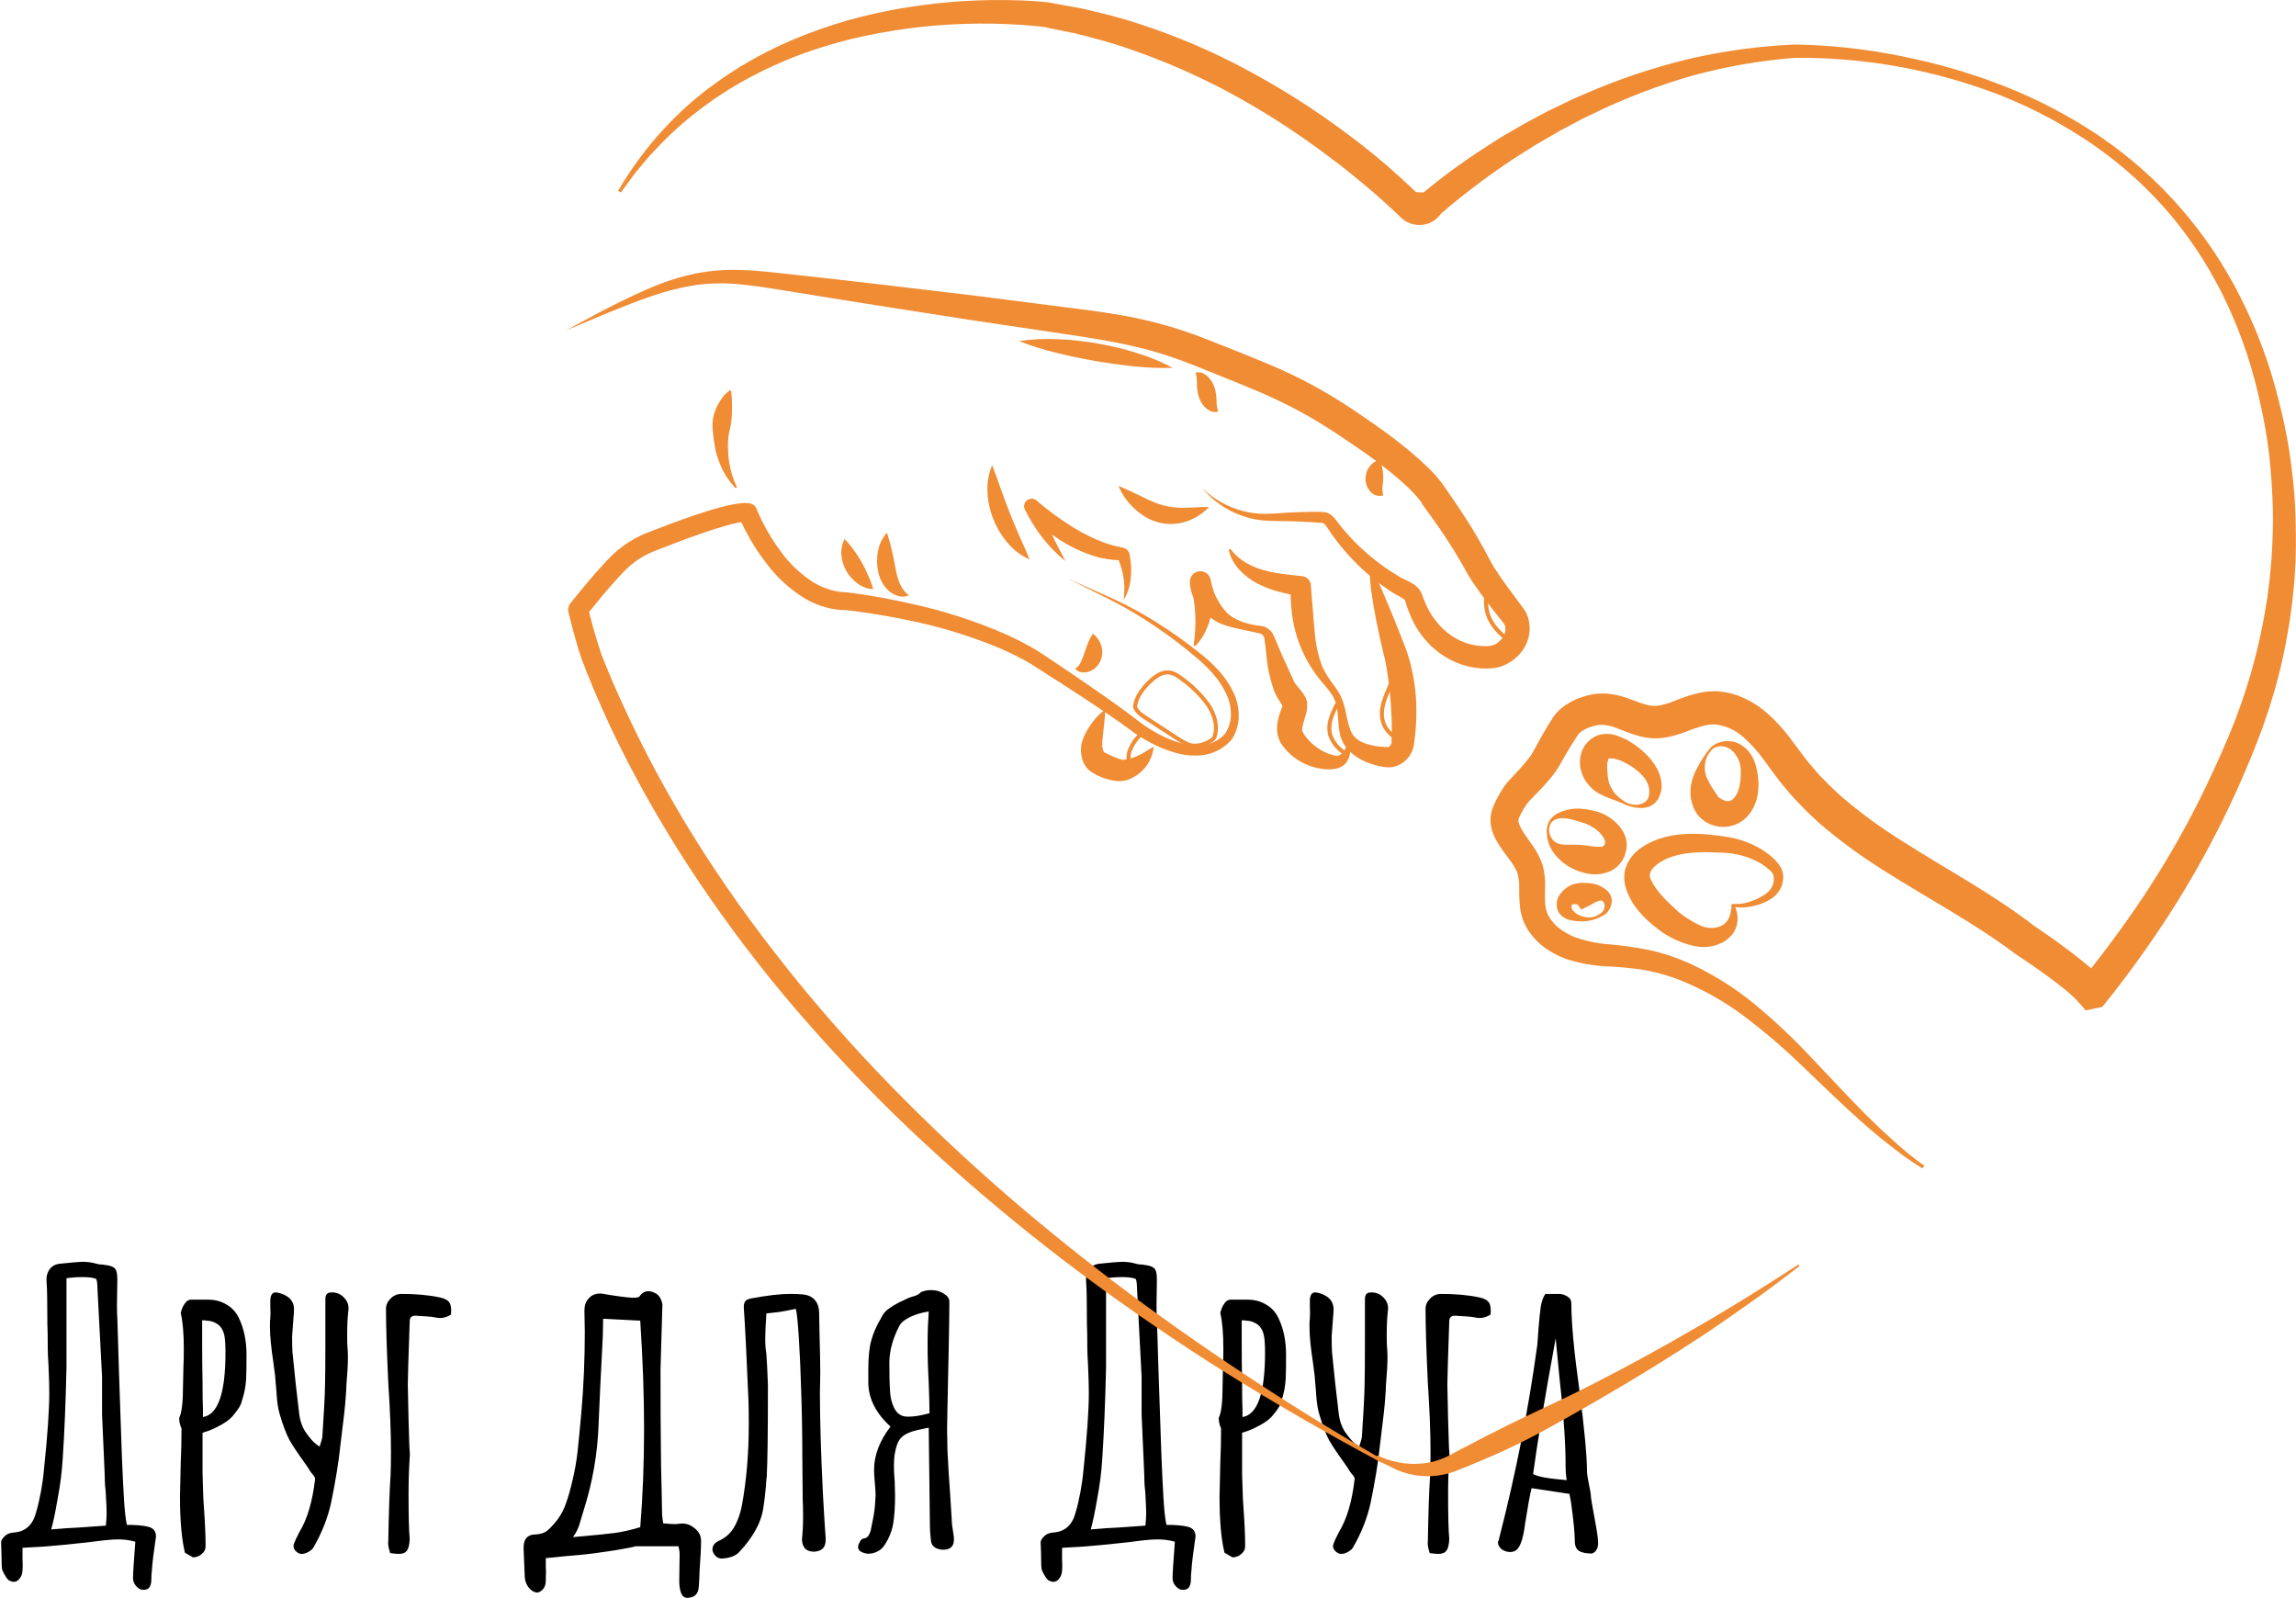 <svg width="569" height="396" viewBox="0 0 569 396" fill="none" xmlns="http://www.w3.org/2000/svg">
<path d="M394.533 385.006C393.08 385.006 392.006 384.785 391.311 384.343C390.616 383.901 390.269 383.08 390.269 381.879C390.269 379.984 389.953 376.762 389.321 372.214L388.942 370.224L379.561 368.803C379.182 370.256 378.645 373.193 377.95 377.615C377.571 380.711 376.971 382.764 376.15 383.774C375.707 384.343 375.076 384.627 374.254 384.627C373.496 384.627 372.801 384.406 372.17 383.964C371.538 383.459 371.222 382.858 371.222 382.164L371.412 381.69L371.506 381.311C375.676 365.076 378.834 349.061 380.982 333.268C380.982 333.016 381.014 332.605 381.077 332.037C381.14 331.405 381.203 330.52 381.267 329.383C381.456 327.046 381.646 325.182 381.835 323.793C382.088 322.403 382.467 321.36 382.972 320.666H386.194C387.078 320.666 387.836 320.887 388.468 321.329C389.1 321.708 389.416 322.276 389.416 323.034C389.416 327.836 390.079 334.974 391.406 344.45C392.669 354.178 393.301 361.001 393.301 364.918C393.301 365.297 393.459 366.276 393.775 367.855C394.09 369.308 394.248 370.256 394.248 370.698C394.248 371.14 394.564 373.035 395.196 376.383C395.765 379.416 396.049 381.374 396.049 382.258V382.353C396.049 383.743 395.543 384.627 394.533 385.006ZM388.279 366.813C388.089 365.865 387.994 364.696 387.994 363.307C387.994 357.621 387.489 350.356 386.478 341.512L385.531 331.657C382.814 346.503 380.951 357.716 379.94 365.297C380.887 365.928 383.667 366.434 388.279 366.813Z" fill="black"/>
<path d="M354.325 384.912C354.262 384.659 354.136 384.217 353.946 383.585C353.82 382.953 353.788 382.416 353.851 381.974C353.978 374.646 354.167 369.182 354.42 365.581C354.483 364.254 354.515 362.296 354.515 359.706C354.515 355.031 354.293 349.377 353.851 342.744C353.472 334.658 353.283 328.53 353.283 324.361C353.283 323.414 353.662 322.561 354.42 321.803C355.178 321.045 356.094 320.666 357.168 320.666C360.769 320.666 363.896 320.95 366.549 321.518C367.812 321.771 368.634 322.213 369.013 322.845C369.392 323.414 369.518 324.393 369.392 325.782C368.507 326.351 367.591 326.635 366.644 326.635C366.328 326.635 365.854 326.572 365.222 326.446C364.654 326.319 363.138 326.193 360.674 326.067H360.484C359.6 326.067 359.158 326.541 359.158 327.488C358.842 336.648 358.684 341.86 358.684 343.123C358.81 349.693 358.937 354.652 359.063 358C359.063 358.442 359.095 358.979 359.158 359.611C359.221 360.243 359.221 360.78 359.158 361.222C358.968 364.128 358.873 367.192 358.873 370.414C358.873 375.657 358.968 379.321 359.158 381.406C359.095 382.795 358.873 383.743 358.494 384.248C358.115 384.817 357.42 385.101 356.41 385.101C356.157 385.101 355.462 385.038 354.325 384.912Z" fill="black"/>
<path d="M332.383 385.099C331.815 385.099 331.278 384.815 330.773 384.246C330.33 383.678 330.236 383.109 330.488 382.541C330.678 381.972 331.12 381.025 331.815 379.698C333.773 376.476 335.068 372.117 335.7 366.621C335.763 366.242 335.511 365.769 334.942 365.2C334.437 364.568 334.121 364.095 333.994 363.779L332.668 361.884C331.341 360.052 330.236 358.377 329.351 356.861C328.53 355.282 327.74 353.197 326.982 350.607C326.666 349.533 326.445 348.396 326.319 347.196C326.193 345.933 326.129 345.143 326.129 344.827L325.94 342.648C325.877 341.574 325.782 340.626 325.656 339.805C325.529 338.92 325.435 338.194 325.371 337.625C324.803 333.961 324.519 330.961 324.519 328.623C324.519 327.739 324.55 327.076 324.613 326.633C324.676 325.686 324.676 324.833 324.613 324.075C324.613 323.317 324.613 322.685 324.613 322.18C324.676 320.916 325.119 320.285 325.94 320.285C326.129 320.285 326.477 320.348 326.982 320.474C329.32 321.169 330.488 322.496 330.488 324.454C330.488 324.959 330.425 325.907 330.299 327.297L330.015 331.182C330.015 332.951 330.046 334.277 330.109 335.162C330.615 340.405 331.183 345.585 331.815 350.702C332.004 352.092 332.447 353.387 333.142 354.587C333.9 355.724 334.658 356.672 335.416 357.43C336.237 358.125 336.711 358.472 336.837 358.472C337.216 357.335 337.437 356.577 337.5 356.198C337.879 350.576 338.101 346.438 338.164 343.785C338.227 341.574 338.258 337.91 338.258 332.793V321.706C338.322 321.201 338.448 320.853 338.638 320.664C338.89 320.411 339.301 320.285 339.869 320.285C341.133 320.285 342.175 320.758 342.996 321.706C343.818 322.59 344.134 323.664 343.944 324.928C343.754 326.444 343.66 328.465 343.66 330.992C343.66 332.508 343.691 333.551 343.754 334.119C343.818 334.688 343.849 335.478 343.849 336.488C343.849 338.068 343.723 340.31 343.47 343.216C343.47 343.911 343.407 345.017 343.281 346.533C343.154 348.428 342.838 351.334 342.333 355.25L341.954 358.377C341.575 362.168 340.817 366.843 339.68 372.402C339.301 374.17 338.732 376.034 337.974 377.992C337.216 379.888 336.363 381.656 335.416 383.299C335.226 383.741 334.816 384.152 334.184 384.531C333.552 384.91 332.952 385.099 332.383 385.099Z" fill="black"/>
<path d="M303.46 384.815C302.639 381.467 302.229 376.824 302.229 370.885L302.418 362.452C302.544 359.925 302.608 357.114 302.608 354.018C302.229 353.134 302.039 352.344 302.039 351.65V351.365C302.671 350.165 302.987 347.449 302.987 343.216L303.081 338.857C303.145 337.467 303.176 335.92 303.176 334.214C303.176 330.487 302.923 327.549 302.418 325.402C302.608 324.517 302.923 323.759 303.366 323.127C303.808 322.432 304.345 322.085 304.977 322.085H309.146C310.915 322.085 312.462 322.496 313.789 323.317C315.116 324.075 316.126 325.18 316.821 326.633C318.085 329.223 318.716 332.287 318.716 335.825C318.716 338.352 318.685 340.342 318.622 341.795C318.495 343.627 318.18 345.301 317.674 346.817C317.485 347.638 317.2 348.333 316.821 348.902C316.505 349.407 316.032 350.039 315.4 350.797C314.516 351.871 313.063 352.881 311.041 353.829C310.22 354.271 309.146 354.682 307.819 355.061V365.2L308.009 371.264L308.198 374.202C308.451 377.74 308.577 380.74 308.577 383.204C308.577 383.962 308.261 384.594 307.63 385.099C306.998 385.668 306.272 385.952 305.45 385.952L303.46 384.815ZM307.914 351.176C311.641 350.607 313.505 345.269 313.505 335.162C313.505 333.33 313.41 331.908 313.22 330.897C313.031 330.139 312.778 329.539 312.462 329.097C312.147 328.592 311.673 328.181 311.041 327.865C310.346 327.486 309.588 327.297 308.767 327.297C308.767 327.233 308.419 327.202 307.725 327.202V332.603C307.725 336.33 307.756 339.647 307.819 342.553C307.819 345.838 307.851 347.986 307.914 348.996V350.986V351.176Z" fill="black"/>
<path d="M293.053 394.007C292.485 394.007 291.916 393.691 291.348 393.06C290.842 392.491 290.59 391.828 290.59 391.07C290.59 389.996 290.779 386.995 291.158 382.068C289.768 381.689 288.379 381.499 286.989 381.499C285.662 381.499 283.799 381.657 281.398 381.973L279.124 382.257C274.512 382.762 270.88 383.11 268.227 383.299C267.974 383.299 266.3 383.394 263.205 383.584C263.205 384.215 263.205 385.131 263.205 386.332C263.268 387.532 263.268 388.511 263.205 389.269C263.141 390.09 262.889 390.754 262.447 391.259C262.068 391.764 261.594 392.017 261.025 392.017C260.709 392.017 260.299 391.891 259.793 391.638C259.288 391.196 258.751 390.343 258.182 389.08C258.056 388.701 257.993 387.342 257.993 385.005L257.898 382.447C257.835 381.941 258.088 381.404 258.656 380.836C259.225 380.204 260.014 379.857 261.025 379.793C263.868 379.604 265.7 377.993 266.521 374.961C266.963 373.508 267.374 371.771 267.753 369.749C268.132 367.664 268.385 365.832 268.511 364.253C269.395 355.914 269.838 349.534 269.838 345.112C269.838 343.596 269.774 341.385 269.648 338.479C269.522 336.457 269.459 334.973 269.459 334.025C269.459 331.372 269.427 329.382 269.364 328.055C269.364 322.686 269.301 319.274 269.174 317.822C269.048 316.558 269.269 315.516 269.838 314.695C270.406 313.81 271.291 313.305 272.491 313.178C275.523 312.863 277.355 312.705 277.987 312.705C279.313 312.705 280.482 312.863 281.493 313.178C281.935 313.305 282.314 313.368 282.63 313.368C283.009 313.368 283.293 313.399 283.483 313.463C284.683 313.589 285.504 313.842 285.947 314.221C286.452 314.6 286.705 315.516 286.705 316.969L286.61 323.507C286.61 324.96 286.641 326.034 286.705 326.729C286.894 333.615 287.242 344.227 287.747 358.568L287.842 361.126C287.968 364.348 288.126 367.633 288.316 370.981C288.505 374.266 288.758 376.572 289.074 377.898C291.411 377.898 293.18 378.056 294.38 378.372C295.643 378.688 296.275 379.478 296.275 380.741C296.275 381.057 296.244 381.31 296.18 381.499C295.991 382.762 295.801 384.152 295.612 385.668C295.422 387.185 295.296 388.48 295.233 389.553C295.17 389.869 295.138 390.469 295.138 391.354C295.138 392.238 294.98 392.902 294.664 393.344C294.412 393.786 293.875 394.007 293.053 394.007ZM270.311 379.035C273.091 378.783 275.365 378.625 277.134 378.562L283.862 378.088C283.988 376.698 284.051 375.687 284.051 375.055C284.051 374.171 283.988 372.655 283.862 370.507C283.862 370.065 283.799 369.338 283.672 368.328C283.609 367.317 283.578 366.401 283.578 365.58L282.914 350.513V341.132L281.777 319.338C281.777 318.327 281.682 317.537 281.493 316.969C280.798 316.653 279.661 316.495 278.082 316.495C276.692 316.495 275.365 316.59 274.102 316.779V331.656V338.858C273.912 347.449 273.596 355.061 273.154 361.695C272.965 364.79 272.554 368.012 271.922 371.36C271.354 374.708 270.817 377.266 270.311 379.035Z" fill="black"/>
<path d="M214.619 385.006C214.05 384.879 213.576 384.69 213.197 384.437C212.882 384.248 212.692 383.869 212.629 383.3C212.692 382.921 212.85 382.51 213.103 382.068C213.355 381.626 213.608 381.373 213.861 381.31C214.429 381.247 214.84 381.057 215.093 380.742C215.345 380.426 215.566 379.983 215.756 379.415C215.819 379.036 216.009 378.088 216.324 376.572C216.64 375.056 216.83 373.603 216.893 372.213L216.988 370.602C216.988 369.844 216.925 368.77 216.798 367.381C216.672 365.991 216.609 364.98 216.609 364.348C216.609 360.684 217.967 357.084 220.683 353.546C217.019 350.198 215.187 346.534 215.187 342.554V339.522C215.187 336.237 215.44 333.773 215.945 332.131C216.388 330.425 217.209 328.561 218.409 326.54C218.851 325.592 219.451 324.866 220.21 324.36C220.968 323.792 221.789 323.287 222.673 322.844C223.621 322.402 224.347 322.055 224.853 321.802C225.232 321.612 225.769 321.423 226.464 321.233C227.222 321.044 227.822 320.696 228.264 320.191C229.085 319.875 229.906 319.717 230.728 319.717C231.928 319.717 232.97 320.002 233.855 320.57C234.802 321.139 235.276 321.802 235.276 322.56C235.276 325.276 235.213 329.541 235.087 335.352L234.802 348.808L234.708 354.114L234.802 359.421C234.929 362.327 235.181 366.433 235.56 371.74L235.939 377.899C236.003 378.467 236.097 379.099 236.224 379.794C236.35 380.489 236.413 381.057 236.413 381.5C236.413 383.205 235.529 384.058 233.76 384.058C233.002 384.058 232.307 383.869 231.675 383.49C231.107 383.11 230.791 382.574 230.728 381.879C230.538 380.426 230.443 378.941 230.443 377.425L230.159 353.83C227.948 354.209 226.306 354.62 225.232 355.062C224.158 355.504 223.368 356.104 222.863 356.862C222.421 357.557 222.073 358.568 221.82 359.895C221.631 360.716 221.536 361.948 221.536 363.59C221.536 364.412 221.599 365.58 221.726 367.096L221.82 370.697C221.82 373.414 221.663 375.719 221.347 377.615C221.031 379.447 220.336 381.184 219.262 382.826C218.757 383.647 218.062 384.248 217.177 384.627C216.293 385.006 215.44 385.132 214.619 385.006ZM224 350.987C224.253 351.051 224.663 351.082 225.232 351.082C226.558 351.082 228.264 350.798 230.349 350.229C230.349 348.587 230.285 346.06 230.159 342.649C229.97 339.427 229.875 336.237 229.875 333.078C229.875 330.425 229.97 327.74 230.159 325.024C228.454 325.276 226.937 325.719 225.611 326.35C224.284 326.982 223.4 327.677 222.958 328.435C221.315 331.53 220.462 334.563 220.399 337.532C220.399 340.88 220.462 343.344 220.589 344.923C220.652 346.313 220.968 347.608 221.536 348.808C222.105 350.008 222.926 350.735 224 350.987Z" fill="black"/>
<path d="M178.839 386.238C178.333 386.238 177.891 386.08 177.512 385.764C177.133 385.449 176.849 385.038 176.659 384.533C176.596 384.406 176.564 384.217 176.564 383.964C176.564 383.143 177.007 382.479 177.891 381.974C179.66 381.216 180.986 380.079 181.871 378.563C182.818 376.983 183.482 375.151 183.861 373.067C184.998 366.876 185.566 360.148 185.566 352.883C185.566 350.167 185.535 348.114 185.472 346.724C185.03 336.048 184.65 328.53 184.335 324.172V323.793C184.335 323.224 184.461 322.782 184.714 322.466C184.966 322.15 185.409 321.929 186.04 321.803C190.083 321.045 193.305 320.666 195.706 320.666C196.969 320.666 197.917 320.697 198.548 320.76C200.001 320.823 201.107 321.266 201.865 322.087C202.623 322.908 203.002 324.045 203.002 325.498L203.097 330.52C203.223 334.942 203.286 338.259 203.286 340.47L203.191 345.018C203.191 351.715 203.444 360.18 203.95 370.414C204.202 375.025 204.423 378.594 204.613 381.121C204.676 382.258 204.487 383.08 204.044 383.585C203.665 384.09 203.002 384.406 202.054 384.533C199.97 384.659 198.864 383.68 198.738 381.595C198.927 379.763 199.022 377.931 199.022 376.099C199.022 374.267 198.991 372.751 198.927 371.551L198.833 360.748C198.833 355.505 198.738 350.135 198.548 344.639C198.422 340.091 198.232 335.795 197.98 331.752C197.727 327.709 197.474 325.246 197.222 324.361C196.843 324.424 196.053 324.582 194.853 324.835C193.652 325.088 192.01 325.309 189.925 325.498C189.736 328.404 189.641 330.489 189.641 331.752C189.641 333.205 189.736 334.469 189.925 335.543C190.052 337.248 190.178 339.744 190.304 343.028V345.113C190.304 355.347 190.21 362.264 190.02 365.865C189.894 366.876 189.831 367.666 189.831 368.234C189.578 370.887 189.325 372.909 189.073 374.299C188.441 377.647 186.514 381.058 183.292 384.533C182.408 385.543 180.987 386.112 179.028 386.238H178.839Z" fill="black"/>
<path d="M171.46 395.808C170.955 395.934 170.576 395.997 170.323 395.997C169.565 395.997 169.028 395.523 168.712 394.576C168.459 393.818 168.333 392.87 168.333 391.733L168.428 385.195C168.428 384.816 168.396 384.468 168.333 384.152C168.27 383.836 168.207 383.521 168.143 383.205H157.246C157.878 383.205 156.362 383.521 152.698 384.152C149.097 384.721 146.286 385.1 144.264 385.289L140 385.668L135.262 386.142C135.262 386.711 135.262 387.406 135.262 388.227C135.326 389.048 135.326 390.027 135.262 391.164V391.638C135.262 392.649 135.01 393.407 134.504 393.912C133.999 394.418 133.525 394.67 133.083 394.67C132.83 394.67 132.451 394.544 131.946 394.291C130.809 393.47 130.177 392.333 130.051 390.88L129.766 383.963C129.64 381.499 130.651 380.267 132.799 380.267C133.999 380.204 134.946 379.888 135.641 379.32C136.336 378.751 137.158 377.867 138.105 376.666C139.053 375.403 139.779 374.013 140.285 372.497C140.853 370.918 141.39 369.023 141.895 366.812C142.464 364.411 142.875 362.074 143.127 359.799C143.38 357.525 143.696 354.272 144.075 350.039C144.643 343.406 144.928 336.742 144.928 330.045L144.833 324.739C144.833 323.539 145.18 322.559 145.875 321.801C146.57 320.98 147.518 320.57 148.718 320.57C149.097 320.57 149.381 320.601 149.571 320.664C152.477 321.17 154.846 321.486 156.678 321.612H157.151C157.973 321.612 158.447 321.454 158.573 321.138C159.141 320.38 159.836 320.001 160.658 320.001C161.226 320.001 161.731 320.127 162.174 320.38C163.184 320.759 163.848 321.707 164.164 323.223L163.69 339.426C163.69 348.207 163.721 354.777 163.785 359.136C163.785 361.41 163.848 364.885 163.974 369.559L164.069 374.771C164.069 375.277 164.1 375.75 164.164 376.193C164.227 376.635 164.29 377.077 164.353 377.519C165.617 377.646 166.564 377.709 167.196 377.709C167.701 377.709 168.08 377.677 168.333 377.614C169.723 377.424 170.955 377.772 172.028 378.656C173.166 379.478 173.734 380.551 173.734 381.878C173.734 383.584 173.608 386.142 173.355 389.553C173.355 390.438 173.292 391.701 173.166 393.344C173.039 394.67 172.471 395.492 171.46 395.808ZM144.17 380.741C147.707 380.425 150.487 380.141 152.508 379.888C154.593 379.572 156.646 379.098 158.668 378.467C159.299 370.823 159.615 362.642 159.615 353.924C159.615 345.838 159.299 336.963 158.668 327.297C157.025 327.234 153.961 327.076 149.476 326.824L149.381 331.277C148.876 341.006 148.528 348.271 148.339 353.072C148.086 360.273 146.854 367.348 144.643 374.297C144.517 374.676 144.233 375.624 143.791 377.14C143.412 378.593 142.811 379.857 141.99 380.93L144.17 380.741Z" fill="black"/>
<path d="M96.701 384.912C96.637 384.659 96.511 384.217 96.322 383.585C96.195 382.953 96.164 382.416 96.227 381.974C96.353 374.646 96.543 369.182 96.795 365.581C96.859 364.254 96.89 362.296 96.89 359.706C96.89 355.031 96.669 349.377 96.227 342.744C95.848 334.658 95.658 328.53 95.658 324.361C95.658 323.414 96.037 322.561 96.795 321.803C97.553 321.045 98.469 320.666 99.543 320.666C103.144 320.666 106.271 320.95 108.924 321.518C110.188 321.771 111.009 322.213 111.388 322.845C111.767 323.414 111.893 324.393 111.767 325.782C110.883 326.351 109.967 326.635 109.019 326.635C108.703 326.635 108.229 326.572 107.598 326.446C107.029 326.319 105.513 326.193 103.049 326.067H102.86C101.975 326.067 101.533 326.541 101.533 327.488C101.217 336.648 101.059 341.86 101.059 343.123C101.186 349.693 101.312 354.652 101.438 358C101.438 358.442 101.47 358.979 101.533 359.611C101.596 360.243 101.596 360.78 101.533 361.222C101.344 364.128 101.249 367.192 101.249 370.414C101.249 375.657 101.344 379.321 101.533 381.406C101.47 382.795 101.249 383.743 100.87 384.248C100.491 384.817 99.796 385.101 98.785 385.101C98.532 385.101 97.838 385.038 96.701 384.912Z" fill="black"/>
<path d="M74.76 385.099C74.191 385.099 73.654 384.815 73.149 384.246C72.706 383.678 72.612 383.109 72.864 382.541C73.054 381.972 73.496 381.025 74.191 379.698C76.149 376.476 77.444 372.117 78.076 366.621C78.139 366.242 77.886 365.769 77.318 365.2C76.812 364.568 76.497 364.095 76.37 363.779L75.044 361.884C73.717 360.052 72.612 358.377 71.727 356.861C70.906 355.282 70.116 353.197 69.358 350.607C69.042 349.533 68.821 348.396 68.695 347.196C68.569 345.933 68.505 345.143 68.505 344.827L68.316 342.648C68.253 341.574 68.158 340.626 68.032 339.805C67.905 338.92 67.811 338.194 67.747 337.625C67.179 333.961 66.894 330.961 66.894 328.623C66.894 327.739 66.926 327.076 66.989 326.633C67.052 325.686 67.052 324.833 66.989 324.075C66.989 323.317 66.989 322.685 66.989 322.18C67.052 320.916 67.495 320.285 68.316 320.285C68.505 320.285 68.853 320.348 69.358 320.474C71.696 321.169 72.864 322.496 72.864 324.454C72.864 324.959 72.801 325.907 72.675 327.297L72.391 331.182C72.391 332.951 72.422 334.277 72.485 335.162C72.991 340.405 73.559 345.585 74.191 350.702C74.38 352.092 74.823 353.387 75.517 354.587C76.276 355.724 77.034 356.672 77.792 357.43C78.613 358.125 79.087 358.472 79.213 358.472C79.592 357.335 79.813 356.577 79.876 356.198C80.255 350.576 80.477 346.438 80.54 343.785C80.603 341.574 80.635 337.91 80.635 332.793V321.706C80.698 321.201 80.824 320.853 81.013 320.664C81.266 320.411 81.677 320.285 82.245 320.285C83.509 320.285 84.551 320.758 85.372 321.706C86.194 322.59 86.51 323.664 86.32 324.928C86.13 326.444 86.036 328.465 86.036 330.992C86.036 332.508 86.067 333.551 86.13 334.119C86.194 334.688 86.225 335.478 86.225 336.488C86.225 338.068 86.099 340.31 85.846 343.216C85.846 343.911 85.783 345.017 85.657 346.533C85.53 348.428 85.214 351.334 84.709 355.25L84.33 358.377C83.951 362.168 83.193 366.843 82.056 372.402C81.677 374.17 81.108 376.034 80.35 377.992C79.592 379.888 78.739 381.656 77.792 383.299C77.602 383.741 77.192 384.152 76.56 384.531C75.928 384.91 75.328 385.099 74.76 385.099Z" fill="black"/>
<path d="M45.836 384.815C45.015 381.467 44.604 376.824 44.604 370.885L44.794 362.452C44.92 359.925 44.983 357.114 44.983 354.018C44.604 353.134 44.415 352.344 44.415 351.65V351.365C45.046 350.165 45.362 347.449 45.362 343.216L45.457 338.857C45.52 337.467 45.552 335.92 45.552 334.214C45.552 330.487 45.299 327.549 44.794 325.402C44.983 324.517 45.299 323.759 45.741 323.127C46.183 322.432 46.72 322.085 47.352 322.085H51.521C53.29 322.085 54.838 322.496 56.165 323.317C57.491 324.075 58.502 325.18 59.197 326.633C60.46 329.223 61.092 332.287 61.092 335.825C61.092 338.352 61.06 340.342 60.997 341.795C60.871 343.627 60.555 345.301 60.05 346.817C59.86 347.638 59.576 348.333 59.197 348.902C58.881 349.407 58.407 350.039 57.775 350.797C56.891 351.871 55.438 352.881 53.417 353.829C52.595 354.271 51.521 354.682 50.195 355.061V365.2L50.384 371.264L50.574 374.202C50.827 377.74 50.953 380.74 50.953 383.204C50.953 383.962 50.637 384.594 50.005 385.099C49.374 385.668 48.647 385.952 47.826 385.952L45.836 384.815ZM50.29 351.176C54.017 350.607 55.88 345.269 55.88 335.162C55.88 333.33 55.785 331.908 55.596 330.897C55.407 330.139 55.154 329.539 54.838 329.097C54.522 328.592 54.048 328.181 53.417 327.865C52.722 327.486 51.964 327.297 51.142 327.297C51.142 327.233 50.795 327.202 50.1 327.202V332.603C50.1 336.33 50.132 339.647 50.195 342.553C50.195 345.838 50.226 347.986 50.29 348.996V350.986V351.176Z" fill="black"/>
<path d="M35.429 394.007C34.86 394.007 34.292 393.691 33.723 393.06C33.218 392.491 32.965 391.828 32.965 391.07C32.965 389.996 33.155 386.995 33.534 382.068C32.144 381.689 30.754 381.499 29.364 381.499C28.038 381.499 26.174 381.657 23.774 381.973L21.5 382.257C16.888 382.762 13.255 383.11 10.602 383.299C10.35 383.299 8.676 383.394 5.58 383.584C5.58 384.215 5.58 385.131 5.58 386.332C5.643 387.532 5.643 388.511 5.58 389.269C5.517 390.09 5.264 390.754 4.822 391.259C4.443 391.764 3.969 392.017 3.401 392.017C3.085 392.017 2.674 391.891 2.169 391.638C1.663 391.196 1.126 390.343 0.558 389.08C0.432 388.701 0.368 387.342 0.368 385.005L0.274 382.447C0.21 381.941 0.463 381.404 1.032 380.836C1.6 380.204 2.39 379.857 3.401 379.793C6.243 379.604 8.075 377.993 8.897 374.961C9.339 373.508 9.749 371.771 10.129 369.749C10.508 367.664 10.76 365.832 10.886 364.253C11.771 355.914 12.213 349.534 12.213 345.112C12.213 343.596 12.15 341.385 12.024 338.479C11.897 336.457 11.834 334.973 11.834 334.025C11.834 331.372 11.803 329.382 11.739 328.055C11.739 322.686 11.676 319.274 11.55 317.822C11.424 316.558 11.645 315.516 12.213 314.695C12.782 313.81 13.666 313.305 14.866 313.178C17.899 312.863 19.731 312.705 20.362 312.705C21.689 312.705 22.858 312.863 23.868 313.178C24.311 313.305 24.69 313.368 25.006 313.368C25.384 313.368 25.669 313.399 25.858 313.463C27.059 313.589 27.88 313.842 28.322 314.221C28.827 314.6 29.08 315.516 29.08 316.969L28.985 323.507C28.985 324.96 29.017 326.034 29.08 326.729C29.27 333.615 29.617 344.227 30.122 358.568L30.217 361.126C30.343 364.348 30.502 367.633 30.691 370.981C30.881 374.266 31.133 376.572 31.449 377.898C33.786 377.898 35.555 378.056 36.755 378.372C38.019 378.688 38.651 379.478 38.651 380.741C38.651 381.057 38.619 381.31 38.556 381.499C38.366 382.762 38.177 384.152 37.987 385.668C37.798 387.185 37.672 388.48 37.608 389.553C37.545 389.869 37.514 390.469 37.514 391.354C37.514 392.238 37.356 392.902 37.04 393.344C36.787 393.786 36.25 394.007 35.429 394.007ZM12.687 379.035C15.466 378.783 17.741 378.625 19.509 378.562L26.237 378.088C26.364 376.698 26.427 375.687 26.427 375.055C26.427 374.171 26.364 372.655 26.237 370.507C26.237 370.065 26.174 369.338 26.048 368.328C25.985 367.317 25.953 366.401 25.953 365.58L25.29 350.513V341.132L24.153 319.338C24.153 318.327 24.058 317.537 23.868 316.969C23.174 316.653 22.036 316.495 20.457 316.495C19.067 316.495 17.741 316.59 16.477 316.779V331.656V338.858C16.288 347.449 15.972 355.061 15.53 361.695C15.34 364.79 14.93 368.012 14.298 371.36C13.729 374.708 13.192 377.266 12.687 379.035Z" fill="black"/>
<g clip-path="url(#clip0_795_888)">
<path d="M429.452 224.019C429.708 224.019 430.053 224.019 430.258 224.019C430.463 224.019 430.727 224.019 430.99 224.019C431.455 223.976 431.917 223.908 432.375 223.815C433.286 223.608 434.176 223.319 435.034 222.952C435.879 222.593 436.685 222.147 437.437 221.621C438.134 221.167 438.71 220.549 439.114 219.823C439.847 218.441 439.81 216.671 438.763 215.816C437.492 214.602 436 213.641 434.367 212.986C432.731 212.272 431.007 211.78 429.239 211.524C428.338 211.401 427.431 211.326 426.522 211.297C425.569 211.246 424.624 211.217 423.686 211.202C419.965 211.144 416.258 211.436 413.225 212.738C412.849 212.892 412.483 213.068 412.126 213.264C411.775 213.451 411.435 213.659 411.108 213.886C410.786 214.111 410.478 214.355 410.185 214.617C409.933 214.818 409.707 215.048 409.511 215.304C409.184 215.701 408.962 216.174 408.866 216.679C408.823 217.067 408.889 217.459 409.057 217.812C409.315 218.438 409.637 219.035 410.017 219.596C410.439 220.258 410.91 220.888 411.423 221.482C411.951 222.104 412.522 222.718 413.13 223.332C413.738 223.946 414.383 224.502 415.115 225.197L415.577 225.65C415.709 225.767 415.833 225.891 415.987 226.023C416.28 226.271 416.61 226.52 416.947 226.754C417.621 227.259 418.353 227.726 419.093 228.172C419.804 228.598 420.537 228.984 421.291 229.328C421.616 229.47 421.949 229.594 422.287 229.701L422.8 229.832L423.327 229.913C424.74 230.14 426.186 229.801 427.349 228.969C427.936 228.468 428.379 227.819 428.631 227.09C428.922 226.222 429.083 225.315 429.108 224.4V224.093L429.247 224.027C429.314 224.01 429.384 224.007 429.452 224.019ZM429.569 224.663C429.593 224.671 429.618 224.671 429.642 224.663L429.811 224.297C430.283 225.262 430.557 226.311 430.617 227.383C430.668 228.596 430.379 229.798 429.781 230.856C429.117 231.944 428.18 232.841 427.064 233.459C425.97 234.061 424.772 234.453 423.533 234.614C423.232 234.614 422.917 234.68 422.61 234.694H421.708C421.086 234.655 420.466 234.572 419.855 234.446C418.738 234.207 417.643 233.877 416.58 233.459C415.576 233.063 414.598 232.607 413.65 232.091C413.159 231.821 412.683 231.536 412.185 231.207C411.943 231.046 411.694 230.863 411.452 230.688L410.808 230.183C410.075 229.635 409.233 228.962 408.449 228.238C407.63 227.501 406.864 226.707 406.156 225.862C405.409 224.977 404.749 224.022 404.185 223.01C403.893 222.485 403.632 221.943 403.401 221.387C403.135 220.778 402.922 220.147 402.764 219.501C402.591 218.761 402.512 218.002 402.53 217.242C402.547 216.443 402.688 215.651 402.947 214.895C403.42 213.534 404.208 212.304 405.248 211.305C405.709 210.847 406.215 210.435 406.757 210.076C407.255 209.762 407.731 209.426 408.222 209.162C408.721 208.885 409.237 208.641 409.768 208.431C410.284 208.202 410.812 208 411.35 207.824C413.419 207.151 415.571 206.768 417.745 206.684C419.803 206.591 421.865 206.65 423.914 206.859C424.917 206.969 425.906 207.093 426.888 207.232C427.869 207.371 428.932 207.532 429.95 207.788C431.998 208.278 433.97 209.046 435.811 210.069C436.728 210.581 437.605 211.163 438.433 211.809C439.303 212.476 440.086 213.25 440.763 214.112C440.934 214.337 441.095 214.58 441.246 214.843C441.432 215.146 441.579 215.47 441.686 215.809C441.863 216.406 441.942 217.028 441.92 217.651C441.874 218.841 441.482 219.992 440.792 220.963C440.465 221.433 440.076 221.856 439.635 222.221C439.216 222.569 438.762 222.873 438.279 223.127C437.375 223.621 436.419 224.016 435.43 224.305C434.457 224.59 433.458 224.779 432.448 224.868C431.943 224.9 431.437 224.9 430.932 224.868C430.675 224.868 430.426 224.868 430.199 224.809C429.986 224.775 429.775 224.726 429.569 224.663Z" fill="#F08C34"/>
<path d="M422.558 187.03C423.019 186.402 423.452 185.846 423.964 185.268C424.536 184.715 425.221 184.291 425.972 184.025C426.772 183.74 427.621 183.616 428.47 183.66C429.318 183.704 430.15 183.915 430.917 184.281C432.497 185.097 433.759 186.417 434.499 188.032C434.7 188.435 434.869 188.853 435.004 189.282C435.139 189.687 435.249 190.1 435.334 190.518C435.514 191.311 435.644 192.114 435.722 192.924C435.898 194.638 435.774 196.37 435.356 198.042C435.227 198.496 435.065 198.941 434.872 199.372L434.601 200.016L434.242 200.652L433.862 201.295L433.378 201.909C433.035 202.337 432.653 202.731 432.235 203.087C430.877 204.193 429.198 204.834 427.447 204.917C425.696 205 423.964 204.52 422.507 203.547C421.4 202.842 420.51 201.845 419.935 200.667L420.096 200.944C420.009 200.791 419.965 200.71 419.928 200.63C419.891 200.55 419.84 200.454 419.803 200.374C419.726 200.217 419.657 200.056 419.598 199.892C419.477 199.583 419.372 199.268 419.283 198.948C419.195 198.627 419.137 198.305 419.064 197.99L418.946 197.025C418.86 195.732 419.009 194.434 419.386 193.194C419.745 192.028 420.237 190.907 420.851 189.853C421.356 188.836 421.994 187.908 422.558 187.03ZM423.122 187.359C422.687 188.273 422.466 189.273 422.477 190.284C422.503 191.272 422.735 192.243 423.159 193.136C423.544 193.954 423.992 194.741 424.499 195.49L425.18 196.528C425.278 196.696 425.385 196.857 425.503 197.011L425.649 197.23L425.723 197.318L425.876 197.596C425.876 197.471 426.06 197.683 426.294 197.83C426.556 198.01 426.836 198.165 427.129 198.29C427.399 198.415 427.685 198.501 427.979 198.546C428.12 198.557 428.262 198.557 428.404 198.546C428.47 198.546 428.536 198.51 428.616 198.495C428.696 198.488 428.774 198.463 428.843 198.422C429.017 198.359 429.176 198.262 429.312 198.137L429.554 197.947L429.781 197.676L430.015 197.413L430.221 197.069C430.366 196.857 430.496 196.635 430.609 196.404C431.044 195.297 431.291 194.126 431.341 192.938C431.399 192.296 431.416 191.652 431.393 191.008C431.393 190.686 431.393 190.386 431.334 190.109C431.317 189.86 431.282 189.614 431.232 189.37C430.925 188.237 430.356 187.193 429.569 186.321C429.144 185.854 428.619 185.487 428.033 185.249C427.447 185.011 426.815 184.908 426.184 184.947C425.517 184.987 424.882 185.244 424.375 185.678C423.884 186.18 423.463 186.746 423.122 187.359Z" fill="#F08C34"/>
<path d="M402.449 198.539C403.23 199.061 404.134 199.373 405.071 199.445C405.967 199.509 406.86 199.286 407.621 198.809C407.923 198.592 408.176 198.312 408.362 197.989C408.547 197.666 408.662 197.308 408.698 196.937C408.795 196.202 408.735 195.454 408.522 194.744C408.307 194.032 407.967 193.364 407.518 192.77C407.012 192.136 406.44 191.558 405.811 191.044C404.517 189.959 403.061 189.081 401.496 188.441C401.142 188.31 400.78 188.2 400.412 188.112C400.054 188.026 399.689 187.972 399.321 187.951C398.661 187.908 398.361 188.134 398.5 188.215C398.639 188.295 398.5 188.39 398.449 188.624C398.325 188.986 398.268 189.368 398.28 189.75C398.28 190.306 398.339 191.103 398.405 191.885C398.45 192.69 398.598 193.486 398.845 194.254C399.167 195.139 399.643 195.961 400.251 196.682C400.905 197.388 401.643 198.011 402.449 198.539ZM402.126 199.116C401.206 198.692 400.262 198.321 399.299 198.005C398.256 197.635 397.242 197.188 396.266 196.667C395.177 196.051 394.22 195.226 393.453 194.239C392.658 193.241 392.086 192.084 391.775 190.847C391.387 189.32 391.468 187.713 392.01 186.233C392.325 185.371 392.812 184.582 393.441 183.913C394.071 183.245 394.83 182.711 395.672 182.344C396.533 181.999 397.457 181.84 398.383 181.876C399.129 181.908 399.868 182.038 400.581 182.263C401.161 182.45 401.729 182.675 402.28 182.936C402.828 183.174 403.362 183.445 403.877 183.747C405.777 184.887 407.485 186.318 408.939 187.988C409.673 188.863 410.307 189.817 410.829 190.832C411.362 191.921 411.688 193.098 411.789 194.305C411.871 195.536 411.596 196.765 410.998 197.844C410.705 198.389 410.302 198.868 409.816 199.252C409.33 199.636 408.769 199.915 408.17 200.074C407.635 200.215 407.082 200.272 406.529 200.242C406.012 200.231 405.498 200.175 404.991 200.074C404 199.874 403.038 199.553 402.126 199.116Z" fill="#F08C34"/>
<path d="M383.336 206.494C383.234 205.486 383.428 204.47 383.893 203.569C384.435 202.66 385.236 201.933 386.193 201.478C388.093 200.571 390.211 200.221 392.303 200.469C393.334 200.571 394.355 200.754 395.357 201.018C395.89 201.158 396.414 201.331 396.925 201.537C397.189 201.639 397.46 201.763 397.738 201.902C398.017 202.041 398.324 202.231 398.522 202.363C399.491 202.974 400.373 203.712 401.145 204.556C401.573 205.047 401.949 205.582 402.266 206.15C402.432 206.452 402.576 206.765 402.698 207.086C402.764 207.247 402.815 207.423 402.874 207.591C402.932 207.759 402.976 207.993 403.02 208.198C403.17 208.992 403.17 209.808 403.02 210.603C402.892 211.368 402.645 212.108 402.288 212.797C401.918 213.522 401.422 214.175 400.822 214.727C400.489 215.036 400.123 215.309 399.731 215.538L399.416 215.714L399.16 215.838C398.993 215.924 398.822 216 398.647 216.065C397.354 216.569 395.964 216.772 394.581 216.657C393.968 216.609 393.36 216.509 392.764 216.357C392.215 216.218 391.804 216.079 391.299 215.919C390.322 215.578 389.385 215.129 388.508 214.581C387.546 213.964 386.667 213.227 385.893 212.387C385.084 211.55 384.433 210.574 383.973 209.506C383.592 208.545 383.377 207.527 383.336 206.494ZM383.988 206.406C384.147 207.271 384.612 208.05 385.299 208.6C385.987 209.06 386.793 209.313 387.621 209.331C389.299 209.411 391.065 209.243 392.837 209.499L394.141 209.689L395.116 209.799C395.614 209.858 396.117 209.873 396.617 209.843H396.845C396.845 209.843 396.889 209.887 396.932 209.887C397.07 209.87 397.199 209.808 397.299 209.711C397.544 209.504 397.718 209.225 397.797 208.914C397.797 208.914 397.797 208.914 397.797 208.834C397.8 208.775 397.8 208.717 397.797 208.658C397.78 208.537 397.753 208.417 397.716 208.3C397.624 208.02 397.499 207.753 397.343 207.503C396.938 206.879 396.445 206.317 395.878 205.836C394.655 204.817 393.217 204.087 391.673 203.701C390.01 203.204 388.339 202.633 386.625 202.794C386.204 202.845 385.792 202.956 385.402 203.123C385.022 203.31 384.689 203.58 384.427 203.913C384.183 204.275 384.018 204.684 383.942 205.113C383.867 205.543 383.882 205.983 383.988 206.406Z" fill="#F08C34"/>
<path d="M395.219 227.149C395.864 226.89 396.467 226.535 397.006 226.096C397.224 225.895 397.389 225.644 397.49 225.365C397.605 225.087 397.663 224.788 397.658 224.488C397.681 224.235 397.631 223.981 397.516 223.754C397.401 223.528 397.224 223.339 397.006 223.208C396.914 223.168 396.814 223.147 396.713 223.147C396.612 223.147 396.512 223.168 396.42 223.208C396.323 223.244 396.222 223.271 396.12 223.288C396.032 223.288 395.929 223.347 395.827 223.391C395.094 223.72 394.237 224.268 393.438 224.641C393.043 224.846 392.655 225.021 392.347 225.175L392.134 225.27C392.076 225.306 392.01 225.328 391.988 225.35C391.966 225.372 391.922 225.394 391.988 225.387H392.025C392.085 225.374 392.144 225.354 392.2 225.328L392.259 225.292H392.193C392.149 225.294 392.105 225.294 392.061 225.292C391.982 225.311 391.899 225.311 391.819 225.292C391.651 225.241 391.563 225.102 391.431 224.809C391.35 224.644 391.252 224.487 391.138 224.341C391.08 224.265 391.008 224.2 390.926 224.151C390.845 224.124 390.761 224.109 390.677 224.107H390.523L390.391 224.063C390.284 224.049 390.176 224.049 390.069 224.063C389.973 224.058 389.878 224.074 389.789 224.109C389.701 224.144 389.621 224.199 389.556 224.268C389.518 224.301 389.487 224.341 389.466 224.387C389.444 224.432 389.432 224.481 389.431 224.531C389.416 224.643 389.416 224.756 389.431 224.868C389.493 225.135 389.613 225.384 389.783 225.599C390.188 226.118 390.717 226.527 391.321 226.791C391.95 227.084 392.624 227.267 393.314 227.332C393.955 227.407 394.604 227.345 395.219 227.149ZM395.504 227.749C394.094 228.236 392.597 228.425 391.109 228.304C390.365 228.277 389.627 228.161 388.911 227.961C388.148 227.764 387.447 227.376 386.875 226.835C386.576 226.552 386.329 226.221 386.142 225.855C386.063 225.664 385.994 225.469 385.937 225.27L385.842 224.97V224.67C385.71 223.858 385.836 223.025 386.201 222.287C386.961 220.902 388.177 219.822 389.644 219.231C390.381 218.97 391.155 218.826 391.937 218.806C392.683 218.769 393.431 218.8 394.171 218.902C395.704 219.071 397.147 219.71 398.303 220.729C398.45 220.864 398.582 221.013 398.698 221.175C398.823 221.332 398.936 221.499 399.035 221.673C399.233 222.033 399.362 222.428 399.416 222.835C399.496 223.624 399.343 224.42 398.977 225.124C398.807 225.466 398.598 225.788 398.354 226.081C398.093 226.369 397.789 226.616 397.453 226.813C396.821 227.159 396.17 227.472 395.504 227.749Z" fill="#F08C34"/>
<path d="M182.222 120.89C180.728 119.321 179.519 117.505 178.647 115.523L178.046 113.988C177.878 113.461 177.702 112.935 177.541 112.401C177.38 111.867 177.292 111.326 177.182 110.778C177.072 110.23 176.991 109.689 176.918 109.133C176.845 108.577 176.786 108.029 176.713 107.466L176.567 105.784C176.554 105.22 176.579 104.656 176.64 104.095C176.723 103.54 176.843 102.99 176.999 102.45C177.189 101.924 177.38 101.39 177.607 100.878C177.834 100.366 178.127 99.869 178.427 99.416C178.748 98.918 179.096 98.437 179.468 97.975C179.868 97.54 180.31 97.143 180.786 96.791C180.813 96.77 180.843 96.755 180.875 96.747C180.908 96.739 180.942 96.737 180.975 96.743C181.008 96.749 181.039 96.761 181.068 96.779C181.096 96.797 181.119 96.821 181.138 96.85C181.16 96.88 181.175 96.915 181.182 96.952C181.277 97.532 181.333 98.119 181.35 98.707C181.35 99.248 181.409 99.781 181.394 100.293C181.38 100.805 181.394 101.31 181.394 101.807C181.394 102.304 181.394 102.794 181.328 103.269C181.317 103.759 181.27 104.248 181.189 104.731C181.13 105.209 181.041 105.683 180.925 106.15L180.625 107.576C180.537 108.051 180.493 108.533 180.442 109.038L180.398 110.5L180.442 111.963L180.552 113.425L180.764 114.887C181.101 116.88 181.715 118.817 182.588 120.641C182.607 120.689 182.609 120.742 182.594 120.791C182.579 120.84 182.547 120.883 182.505 120.912C182.462 120.941 182.411 120.954 182.359 120.95C182.308 120.946 182.26 120.925 182.222 120.89Z" fill="#F08C34"/>
<path d="M216.404 146.02C214.973 145.938 213.6 145.428 212.463 144.557C211.364 143.755 210.446 142.731 209.769 141.552C209.091 140.373 208.669 139.065 208.529 137.714C208.372 136.296 208.645 134.865 209.313 133.604C210.225 134.531 211.055 135.534 211.796 136.602C212.436 137.505 213.03 138.44 213.576 139.403C214.111 140.346 214.602 141.311 215.042 142.364C215.594 143.543 216.05 144.766 216.404 146.02Z" fill="#F08C34"/>
<path d="M225.246 147.548C224.391 147.916 223.432 147.966 222.543 147.687C221.624 147.421 220.783 146.94 220.089 146.283C218.781 144.979 217.909 143.304 217.591 141.487C217.265 139.85 217.265 138.166 217.591 136.529C217.905 134.856 218.664 133.298 219.788 132.018C220.302 133.502 220.723 135.016 221.048 136.551C221.363 137.948 221.642 139.322 221.891 140.638C222.093 141.851 222.404 143.043 222.821 144.199C223.043 144.791 223.333 145.356 223.686 145.881C224.111 146.518 224.638 147.081 225.246 147.548Z" fill="#F08C34"/>
<path d="M255.128 138.635C253.03 137.696 251.174 136.293 249.7 134.533C248.211 132.791 247.023 130.814 246.183 128.684C245.325 126.561 244.83 124.309 244.718 122.023C244.582 119.725 244.976 117.426 245.868 115.304C246.755 117.497 247.407 119.449 248.11 121.394C248.813 123.339 249.502 125.211 250.234 127.075C250.967 128.94 251.743 130.797 252.564 132.683C253.384 134.57 254.3 136.463 255.128 138.635Z" fill="#F08C34"/>
<path d="M301.918 101.997C301.275 102.199 300.579 102.152 299.969 101.865C299.383 101.591 298.86 101.2 298.431 100.717C297.689 99.862 297.171 98.837 296.922 97.734C296.728 96.907 296.625 96.061 296.614 95.212C296.668 94.249 296.564 93.283 296.306 92.353C296.955 92.18 297.645 92.255 298.24 92.565C298.805 92.856 299.303 93.259 299.705 93.749C300.417 94.596 300.919 95.598 301.17 96.674C301.359 97.487 301.465 98.318 301.485 99.153C301.452 100.119 301.599 101.084 301.918 101.997Z" fill="#F08C34"/>
<path d="M342.81 122.769C342.233 122.95 341.614 122.951 341.036 122.774C340.458 122.596 339.947 122.248 339.572 121.774C338.796 120.895 338.377 119.758 338.4 118.587C338.411 117.534 338.752 116.512 339.374 115.662C340.012 114.816 340.894 114.186 341.901 113.856C342.308 114.75 342.57 115.702 342.678 116.678C342.765 117.328 342.804 117.983 342.795 118.638C342.795 119.128 342.729 119.639 342.663 120.246C342.535 121.088 342.584 121.947 342.81 122.769Z" fill="#F08C34"/>
<path d="M290.621 91.161C287.353 91.26 284.083 91.126 280.834 90.759C277.635 90.432 274.461 89.991 271.311 89.435C268.16 88.887 265.025 88.236 261.897 87.461C258.721 86.708 255.602 85.73 252.564 84.537C255.816 84.043 259.111 83.886 262.395 84.069C265.638 84.212 268.869 84.568 272.065 85.136C275.266 85.692 278.428 86.454 281.53 87.417C284.679 88.356 287.725 89.61 290.621 91.161Z" fill="#F08C34"/>
<path d="M266.461 165.717C266.905 165.426 267.282 165.045 267.567 164.598C267.769 164.286 267.941 163.956 268.08 163.611C268.336 163.004 268.519 162.449 268.681 161.981L269.413 159.926C269.756 158.906 270.237 157.936 270.842 157.045C271.788 157.745 272.496 158.717 272.871 159.831C273.26 160.984 273.26 162.232 272.871 163.385C272.651 164.027 272.302 164.619 271.845 165.122C271.387 165.625 270.832 166.029 270.212 166.309C269.586 166.594 268.895 166.705 268.212 166.631C267.872 166.61 267.541 166.517 267.239 166.36C266.937 166.203 266.672 165.983 266.461 165.717Z" fill="#F08C34"/>
<path d="M277.193 120.437C279.303 121.277 281.127 122.199 282.944 123.061C283.852 123.5 284.739 123.946 285.581 124.304C286.389 124.663 287.225 124.956 288.079 125.182C289.804 125.655 291.588 125.879 293.376 125.847C295.281 125.847 297.347 125.613 299.617 125.65C298.066 127.296 296.127 128.53 293.977 129.24C291.693 130.001 289.233 130.062 286.915 129.415C286.333 129.249 285.763 129.046 285.208 128.808C284.661 128.565 284.133 128.284 283.625 127.967C282.672 127.363 281.783 126.662 280.973 125.876C279.328 124.362 278.038 122.505 277.193 120.437Z" fill="#F08C34"/>
<path d="M360.428 361.923C357.537 363.596 354.247 364.46 350.905 364.424C347.553 364.393 344.261 363.534 341.323 361.923C335.516 358.804 329.755 355.603 324.041 352.323C312.62 345.743 301.331 338.855 290.401 331.507C279.471 324.159 268.725 316.445 258.344 308.271C247.963 300.096 237.912 291.505 228.235 282.497C218.558 273.49 209.357 263.948 200.617 254.041C196.222 249.069 191.985 243.983 187.907 238.782C183.829 233.581 179.895 228.25 176.105 222.791C168.52 211.907 161.651 200.543 155.542 188.77C152.494 182.877 149.681 176.865 147.102 170.733C146.458 169.207 145.83 167.672 145.22 166.126L144.795 164.964L144.297 163.779C144.011 162.96 143.74 162.149 143.491 161.345C142.487 158.076 141.645 154.881 140.861 151.62C140.774 151.252 140.773 150.868 140.858 150.499C140.943 150.13 141.112 149.786 141.352 149.493C144.018 146.217 146.626 142.993 149.571 139.812L150.655 138.657C151.007 138.284 151.439 137.831 151.849 137.443C152.683 136.654 153.569 135.921 154.501 135.25C156.361 133.899 158.391 132.798 160.538 131.974C164.457 130.439 168.391 128.947 172.413 127.587C174.42 126.914 176.449 126.278 178.544 125.715C179.592 125.437 180.662 125.182 181.775 124.984C182.339 124.882 182.911 124.787 183.541 124.728C184.27 124.634 185.009 124.634 185.738 124.728C186.134 124.789 186.507 124.952 186.821 125.2C187.134 125.449 187.377 125.775 187.526 126.147V126.198C187.856 127.031 188.295 127.982 188.727 128.859C189.16 129.737 189.636 130.643 190.134 131.513C191.11 133.251 192.196 134.923 193.386 136.522C195.632 139.694 198.489 142.389 201.789 144.448C203.378 145.392 205.11 146.073 206.917 146.466C207.364 146.561 207.818 146.634 208.272 146.685C208.492 146.685 208.719 146.736 209.005 146.751H209.386L209.855 146.802C210.924 146.926 211.979 147.065 213.027 147.219C217.232 147.826 221.393 148.622 225.525 149.551C233.845 151.336 241.961 153.967 249.743 157.404C251.685 158.31 253.604 159.275 255.48 160.328L256.886 161.162C257.121 161.301 257.355 161.44 257.619 161.601L258.271 162.039L260.893 163.779C264.366 166.109 267.828 168.466 271.281 170.85C274.724 173.248 278.16 175.624 281.537 178.242C283.106 179.507 284.782 180.633 286.548 181.605C288.284 182.592 290.121 183.391 292.028 183.989C293.863 184.593 295.798 184.841 297.727 184.72C299.588 184.567 301.356 183.839 302.782 182.636C302.958 182.475 303.148 182.322 303.295 182.168L303.485 181.978C303.553 181.9 303.614 181.817 303.668 181.729C303.924 181.354 304.143 180.955 304.32 180.538C304.693 179.678 304.926 178.765 305.009 177.832C305.166 175.903 304.821 173.966 304.005 172.21C303.181 170.378 302.09 168.678 300.767 167.165C299.43 165.609 297.96 164.173 296.372 162.873C293.2 160.183 289.886 157.664 286.446 155.327C282.997 152.987 279.413 150.85 275.713 148.93L264.483 143.307L275.926 148.425C279.743 150.179 283.434 152.195 286.973 154.457C290.52 156.71 293.944 159.15 297.229 161.769C298.92 163.075 300.496 164.523 301.939 166.097C303.418 167.691 304.653 169.495 305.602 171.449C306.609 173.479 307.081 175.731 306.972 177.993C306.907 179.146 306.66 180.281 306.24 181.356C306.024 181.907 305.756 182.435 305.441 182.936C305.359 183.073 305.269 183.205 305.17 183.331L305.126 183.389C305.09 183.433 305.068 183.462 305.06 183.462L304.987 183.55L304.826 183.711C304.621 183.937 304.416 184.12 304.203 184.325C302.456 185.892 300.265 186.881 297.932 187.154C295.679 187.393 293.4 187.181 291.229 186.533C289.123 185.929 287.087 185.103 285.156 184.069C283.234 183.064 281.403 181.895 279.684 180.574C276.387 178.139 272.886 175.829 269.428 173.533C265.97 171.237 262.439 168.978 258.915 166.733L256.285 165.044L255.619 164.62C255.428 164.496 255.208 164.372 254.989 164.247L253.685 163.516C251.897 162.544 250.066 161.659 248.198 160.826C240.614 157.63 232.722 155.216 224.645 153.624C220.602 152.775 216.514 152.095 212.433 151.54C211.408 151.408 210.382 151.277 209.379 151.174H209.064H208.668C208.404 151.174 208.111 151.138 207.818 151.108C207.225 151.05 206.646 150.955 206.067 150.845C203.776 150.381 201.576 149.546 199.555 148.374C195.693 146.032 192.34 142.942 189.694 139.286C188.362 137.544 187.139 135.723 186.031 133.831C185.489 132.89 184.972 131.933 184.478 130.958C183.98 129.963 183.526 129.027 183.072 127.923L184.881 129.386C184.57 129.352 184.255 129.352 183.944 129.386C183.533 129.422 183.072 129.503 182.61 129.59C181.68 129.781 180.713 130.022 179.746 130.322C177.812 130.863 175.863 131.499 173.922 132.171C170.032 133.524 166.157 134.994 162.303 136.522C160.547 137.196 158.889 138.1 157.373 139.212C156.622 139.766 155.908 140.367 155.234 141.011C154.89 141.347 154.604 141.647 154.238 142.042L153.175 143.183C150.45 146.107 147.813 149.405 145.227 152.607L145.703 150.465C146.436 153.587 147.315 156.753 148.274 159.795C148.516 160.526 148.765 161.301 149.007 162.039L149.417 163.121L149.872 164.255C150.472 165.761 151.092 167.265 151.732 168.766C154.318 174.747 157.124 180.64 160.076 186.445C166.048 198.045 172.768 209.245 180.193 219.976C183.856 225.35 187.768 230.615 191.767 235.784C195.767 240.953 199.892 246.02 204.155 250.97C212.683 260.884 221.737 270.353 231.173 279.434C240.608 288.515 250.425 297.208 260.593 305.492C265.672 309.645 270.825 313.706 276.05 317.673C281.274 321.644 286.585 325.504 291.94 329.306C302.672 336.874 313.617 344.163 324.803 351.073C330.395 354.529 336.038 357.907 341.733 361.207C344.525 362.883 347.688 363.845 350.941 364.007C354.234 364.177 357.512 363.457 360.428 361.923Z" fill="#F08C34"/>
<path d="M278.439 148.702C278.892 145.705 278.596 142.643 277.574 139.789C277.457 139.438 277.34 139.094 277.208 138.751L277.017 138.246V138.312C277.032 138.364 277.054 138.413 277.083 138.458C277.138 138.545 277.207 138.622 277.288 138.685C277.369 138.741 277.458 138.783 277.552 138.809H277.618H277.574H277.413H276.783L275.523 138.714C274.688 138.619 273.875 138.451 273.039 138.305C272.204 138.158 271.428 137.888 270.629 137.639C267.51 136.59 264.551 135.114 261.838 133.252C260.493 132.35 259.199 131.374 257.963 130.328C256.714 129.266 255.532 128.128 254.425 126.921L257.524 124.859C258.373 127.264 259.362 129.633 260.454 131.987C261.011 133.165 261.582 134.342 262.19 135.512C262.798 136.681 263.428 137.851 264.051 139.05C262.989 138.215 261.983 137.311 261.04 136.345C260.091 135.373 259.198 134.348 258.366 133.274C256.685 131.115 255.229 128.79 254.022 126.336C253.811 125.945 253.746 125.493 253.839 125.059C253.933 124.625 254.178 124.239 254.531 123.97C254.884 123.7 255.322 123.565 255.765 123.589C256.209 123.612 256.63 123.793 256.952 124.098L257.157 124.274C258.227 125.195 259.428 126.167 260.622 127.052C261.816 127.937 263.047 128.822 264.285 129.633C266.743 131.269 269.341 132.684 272.051 133.859L274.087 134.642C274.776 134.832 275.464 135.073 276.168 135.256L277.222 135.482L277.75 135.607L277.882 135.643H277.984L278.197 135.687C278.481 135.75 278.752 135.864 278.995 136.023C279.377 136.267 279.673 136.622 279.845 137.04C279.845 137.106 279.904 137.179 279.926 137.244V137.354V137.398C279.962 137.603 280.006 137.807 280.043 138.02C280.109 138.429 280.167 138.838 280.211 139.255C280.403 140.897 280.371 142.557 280.116 144.19C279.892 145.798 279.319 147.337 278.439 148.702Z" fill="#F08C34"/>
<path d="M298.101 121.102C300.847 123.739 304.22 125.637 307.903 126.615C309.702 127.096 311.556 127.341 313.419 127.346C315.28 127.346 317.177 127.156 319.111 127.046C321.045 126.937 322.986 126.856 324.92 126.849H326.386C326.884 126.849 327.301 126.849 327.909 126.886C328.258 126.914 328.602 126.983 328.935 127.09C329.301 127.225 329.645 127.415 329.953 127.653C330.414 128.046 330.822 128.496 331.169 128.991C333.405 131.968 335.951 134.698 338.766 137.136C340.173 138.35 341.616 139.505 343.162 140.573C343.914 141.104 344.683 141.616 345.469 142.108C345.857 142.357 346.246 142.598 346.649 142.839L347.242 143.19C347.406 143.284 347.575 143.37 347.747 143.446C348.759 143.868 349.726 144.39 350.634 145.004C350.942 145.236 351.227 145.498 351.484 145.786C351.749 146.102 351.979 146.445 352.172 146.81C352.433 147.34 352.651 147.89 352.824 148.455C352.949 148.791 353.139 149.237 353.308 149.632C353.476 150.027 353.667 150.429 353.865 150.809C354.252 151.568 354.69 152.301 355.176 153.002C355.673 153.699 356.211 154.366 356.787 154.999C357.348 155.61 357.95 156.181 358.59 156.709C359.858 157.752 361.288 158.582 362.824 159.166C364.317 159.743 365.897 160.067 367.498 160.124C367.893 160.124 368.304 160.124 368.684 160.124C369.02 160.105 369.353 160.059 369.681 159.985C370.233 159.853 370.751 159.604 371.197 159.254C371.454 159.044 371.698 158.819 371.93 158.581C372.131 158.376 372.31 158.151 372.465 157.909C372.763 157.453 372.96 156.94 373.043 156.402C373.116 155.912 373.073 155.411 372.919 154.94C372.875 154.838 372.838 154.728 372.787 154.626L372.706 154.472C372.706 154.472 372.706 154.472 372.706 154.516L372.758 154.596L371.908 153.529C369.505 150.524 367.117 147.49 364.86 144.112C364.575 143.695 364.304 143.234 364.025 142.788L363.256 141.428C362.809 140.617 362.348 139.805 361.879 139.001C360.941 137.392 359.964 135.806 358.949 134.241C356.927 131.104 354.736 128.041 352.495 124.97L352.114 124.297C351.974 124.1 351.857 123.976 351.733 123.815C351.476 123.5 351.257 123.193 350.949 122.879C350.399 122.25 349.784 121.629 349.161 121.007C347.872 119.771 346.502 118.565 345.081 117.402C342.224 115.07 339.22 112.84 336.114 110.749C334.539 109.718 332.957 108.555 331.396 107.561C329.836 106.567 328.261 105.528 326.671 104.563C323.487 102.643 320.22 100.888 316.869 99.299C313.514 97.69 310.049 96.243 306.518 94.81L295.896 90.525C292.452 89.146 288.938 87.947 285.369 86.935C281.823 85.941 278.182 85.18 274.483 84.493C270.783 83.806 267.032 83.25 263.238 82.687L251.861 80.991L240.484 79.294L229.114 77.518C221.539 76.319 213.957 75.178 206.404 73.935L195.02 72.1C191.233 71.471 187.497 70.857 183.768 70.506C180.065 70.095 176.327 70.129 172.633 70.608C168.915 71.176 165.257 72.079 161.703 73.306C158.106 74.513 154.553 75.946 151 77.379C147.447 78.812 143.989 80.428 140.399 81.78C143.806 80.018 147.132 78.125 150.568 76.37C154.003 74.615 157.446 72.933 161.014 71.413C164.605 69.845 168.346 68.642 172.179 67.823C176.067 67.05 180.034 66.748 183.995 66.923C187.929 67.062 191.79 67.523 195.599 67.94L207.064 69.212C214.69 70.053 222.301 70.996 229.92 71.888L241.341 73.24L252.762 74.703L264.175 76.165C267.977 76.64 271.823 77.13 275.684 77.752C279.587 78.36 283.455 79.17 287.273 80.179C291.094 81.214 294.857 82.449 298.548 83.879L309.28 88.149C312.855 89.611 316.474 91.073 320.042 92.784C323.61 94.492 327.089 96.378 330.466 98.436C332.151 99.46 333.814 100.52 335.44 101.609C337.067 102.699 338.612 103.803 340.224 104.885C343.462 107.137 346.583 109.484 349.638 112.036C351.161 113.315 352.656 114.661 354.121 116.094L355.205 117.212C355.564 117.593 355.938 118.009 356.26 118.411C356.948 119.223 357.594 120.07 358.194 120.949C360.392 124.114 362.589 127.339 364.648 130.68C365.681 132.355 366.67 134.058 367.622 135.798C368.098 136.661 368.567 137.531 369.021 138.401L369.637 139.557C369.857 139.929 370.062 140.288 370.311 140.675C372.23 143.724 374.538 146.751 376.809 149.807L377.702 151.021L377.893 151.292L378.039 151.526C378.081 151.589 378.117 151.655 378.149 151.723L378.376 152.22C378.52 152.553 378.643 152.895 378.743 153.244C379.136 154.619 379.197 156.067 378.919 157.47C378.655 158.82 378.105 160.099 377.307 161.221C376.918 161.769 376.474 162.277 375.981 162.734C375.523 163.161 375.033 163.552 374.516 163.904C373.406 164.68 372.146 165.216 370.816 165.476C370.202 165.586 369.58 165.65 368.956 165.666C368.377 165.666 367.827 165.666 367.271 165.666C365.046 165.528 362.861 165.014 360.809 164.145C358.783 163.289 356.91 162.108 355.264 160.65C354.447 159.932 353.693 159.147 353.007 158.303C352.334 157.485 351.713 156.625 351.147 155.73C350.593 154.824 350.103 153.881 349.681 152.907C349.462 152.432 349.264 151.942 349.081 151.445C348.898 150.948 348.729 150.509 348.553 149.932C348.463 149.577 348.353 149.228 348.224 148.886C348.187 148.791 348.15 148.74 348.136 148.703C348.076 148.632 348.009 148.566 347.938 148.506C347.269 148.028 346.558 147.612 345.813 147.263C345.586 147.139 345.315 146.985 345.081 146.824L344.458 146.415C344.041 146.137 343.63 145.859 343.228 145.567C342.414 144.996 341.616 144.404 340.839 143.79C339.278 142.567 337.789 141.256 336.378 139.864C333.566 137.089 331.058 134.023 328.898 130.717C328.72 130.41 328.506 130.126 328.261 129.869C328.199 129.807 328.127 129.755 328.049 129.715C327.927 129.663 327.799 129.628 327.668 129.613C327.316 129.562 326.774 129.532 326.32 129.496L324.906 129.393C323.008 129.284 321.111 129.196 319.206 129.159C317.302 129.123 315.375 129.159 313.404 129.006C310.473 128.769 307.616 127.957 304.999 126.617C302.382 125.277 300.055 123.436 298.152 121.197L298.101 121.102Z" fill="#F08C34"/>
<path d="M374.128 158.903C371.791 157.126 369.556 154.954 368.699 152.147C368.018 149.953 368.267 147.555 368.516 145.252" stroke="#F08C34" stroke-linecap="round" stroke-linejoin="round"/>
<path d="M285.918 185.027C285.769 186.452 285.322 187.829 284.607 189.07C283.805 190.394 282.701 191.509 281.383 192.324C281.046 192.529 280.702 192.712 280.35 192.894C280.175 192.982 279.999 193.048 279.816 193.128L279.545 193.238L279.398 193.296L279.171 193.362C278.191 193.609 277.171 193.652 276.175 193.487C274.643 193.252 273.159 192.774 271.779 192.068C271.45 191.893 271.12 191.717 270.776 191.512L270.651 191.432L270.446 191.293C270.299 191.191 270.153 191.088 270.021 190.979C269.754 190.758 269.509 190.514 269.289 190.248C268.603 189.378 268.158 188.345 267.999 187.25C267.841 186.348 267.841 185.425 267.999 184.523C268.036 184.303 268.094 184.077 268.146 183.857C268.197 183.638 268.256 183.477 268.321 183.294C268.453 182.938 268.593 182.595 268.739 182.263C269.334 181.001 270.071 179.812 270.937 178.717C271.778 177.599 272.795 176.624 273.948 175.829C273.852 177.24 273.735 178.534 273.596 179.821C273.457 181.108 273.303 182.336 273.208 183.477C273.179 183.751 273.164 184.027 273.164 184.303V184.676C273.164 184.778 273.164 184.866 273.164 184.961C273.202 185.334 273.288 185.7 273.42 186.051C273.537 186.35 273.691 186.533 273.706 186.497C273.708 186.485 273.708 186.472 273.706 186.46C273.706 186.46 273.706 186.46 273.669 186.416C273.633 186.416 273.633 186.372 273.669 186.416L273.75 186.46C273.955 186.577 274.189 186.701 274.431 186.818C275.342 187.287 276.285 187.693 277.252 188.032C277.669 188.193 278.05 188.23 278.072 188.303H278.153H278.343L278.724 188.251C278.973 188.208 279.23 188.178 279.457 188.12C280.521 187.905 281.549 187.54 282.511 187.038C283.062 186.757 283.598 186.447 284.116 186.109C284.717 185.773 285.295 185.371 285.918 185.027Z" fill="#F08C34"/>
<path d="M280.93 190.036C279.53 189.224 279.464 187.535 279.97 186C280.564 184.498 281.488 183.149 282.673 182.051" stroke="#F08C34" stroke-linecap="round" stroke-linejoin="round"/>
<path d="M300.921 182.79C301.918 180.048 301.031 177.175 299.456 174.747C297.705 172.324 295.584 170.19 293.171 168.423C292.13 167.611 290.973 166.77 289.691 166.646C287.815 166.47 286.153 167.765 284.805 169.073C283.149 170.682 281.706 172.612 281.303 174.886C281.149 175.72 282.592 177.021 283.208 177.423C286.328 179.448 288.299 180.75 291.42 182.775C292.255 183.316 294.101 184.508 295.083 184.706C298.042 185.283 300.767 183.199 300.921 182.79Z" stroke="#F08C34" stroke-linecap="round" stroke-linejoin="round"/>
<path d="M305.068 136.244C306.088 137.519 307.328 138.601 308.73 139.439C310.091 140.229 311.546 140.846 313.06 141.275C316.085 142.152 319.309 142.415 322.723 142.795C323.279 142.859 323.797 143.111 324.19 143.51C324.582 143.91 324.824 144.432 324.876 144.989V145.172L325.367 151.372C325.528 153.412 325.668 155.43 325.895 157.441C326.089 159.45 326.477 161.435 327.052 163.37C327.213 163.845 327.404 164.313 327.572 164.833C327.741 165.352 327.968 165.761 328.202 166.214C328.677 167.126 329.223 167.999 329.836 168.825C330.451 169.695 331.125 170.557 331.711 171.53C332.313 172.516 332.771 173.582 333.074 174.696C333.389 175.785 333.579 176.889 333.806 177.906C334.005 178.898 334.274 179.876 334.612 180.83C334.9 181.63 335.375 182.349 335.997 182.929C336.648 183.477 337.392 183.903 338.195 184.186C339.045 184.501 339.923 184.733 340.817 184.881C341.718 185.034 342.629 185.117 343.542 185.129C343.747 185.129 343.96 185.129 344.084 185.129C344.084 185.129 343.967 185.129 344.011 185.129C344.055 185.129 344.092 185.129 344.136 185.071C344.294 184.998 344.435 184.891 344.546 184.757C344.662 184.634 344.747 184.486 344.795 184.325C344.823 184.247 344.84 184.166 344.846 184.084V183.711C344.942 181.708 344.971 179.668 344.846 177.65C344.705 173.619 344.304 169.601 343.645 165.622C343.572 165.11 343.462 164.664 343.381 164.16C343.337 163.933 343.293 163.663 343.249 163.473L343.059 162.741C342.788 161.703 342.546 160.665 342.326 159.627C341.865 157.536 341.374 155.459 340.978 153.346L340.4 150.18L339.909 146.992C339.58 144.834 339.428 142.653 339.455 140.47C339.458 140.392 339.493 140.318 339.55 140.265C339.608 140.212 339.684 140.183 339.762 140.185C339.82 140.189 339.875 140.209 339.921 140.243C339.968 140.276 340.004 140.322 340.026 140.375C340.759 142.342 341.638 144.302 342.487 146.225L343.725 149.149L344.942 152.074C345.762 154.041 346.517 156.022 347.308 157.989L348.451 160.957L348.736 161.732C348.846 162.047 348.912 162.295 349 162.588C349.169 163.136 349.344 163.714 349.469 164.248C350.613 168.573 351.126 173.04 350.993 177.511C350.946 179.74 350.768 181.964 350.458 184.172L350.377 184.705C350.337 184.93 350.286 185.152 350.223 185.371C350.102 185.804 349.935 186.223 349.725 186.621C349.316 187.418 348.75 188.123 348.06 188.695C347.37 189.267 346.571 189.693 345.711 189.948C345.498 190.014 345.279 190.05 345.066 190.101C344.978 190.101 344.751 190.145 344.597 190.16H344.341H344.187C343.837 190.153 343.487 190.129 343.139 190.087C341.928 189.926 340.738 189.64 339.586 189.231C338.415 188.84 337.3 188.3 336.268 187.623C335.168 186.934 334.207 186.046 333.433 185.005C332.685 183.945 332.184 182.731 331.968 181.452C331.779 180.349 331.662 179.235 331.616 178.118C331.561 177.09 331.439 176.066 331.25 175.054C331.06 174.098 330.703 173.182 330.195 172.349C329.641 171.482 329.021 170.658 328.341 169.885C323.793 164.869 320.927 158.56 320.144 151.84C319.907 149.676 319.79 147.502 319.792 145.325L321.99 147.731C320.298 147.424 318.562 147.087 316.811 146.605C315.019 146.135 313.285 145.471 311.639 144.623C309.957 143.759 308.442 142.606 307.163 141.216C305.882 139.866 304.971 138.209 304.518 136.405C304.509 136.367 304.508 136.327 304.515 136.288C304.522 136.249 304.536 136.212 304.557 136.179C304.578 136.146 304.606 136.117 304.638 136.094C304.67 136.072 304.707 136.055 304.745 136.047C304.813 136.039 304.882 136.055 304.94 136.09C304.999 136.126 305.043 136.18 305.068 136.244Z" fill="#F08C34"/>
<path d="M347.206 183.404C345.969 182.995 344.872 182.248 344.04 181.248C343.209 180.247 342.676 179.033 342.502 177.744C342.224 175.434 343.14 173.167 344.041 171.018L346.239 165.768" stroke="#F08C34" stroke-linecap="round" stroke-linejoin="round"/>
<path d="M295.823 159.817C295.998 158.442 296.152 157.141 296.211 155.854C296.28 154.6 296.28 153.343 296.211 152.088C296.151 150.875 296.019 149.667 295.815 148.469C295.611 147.304 295.337 146.151 294.995 145.018L300.123 144.053C300.308 145.132 300.615 146.187 301.039 147.197C301.524 148.317 302.125 149.383 302.833 150.378C303.024 150.641 303.229 150.904 303.441 151.167C303.616 151.402 303.807 151.625 304.013 151.833C304.473 152.286 304.987 152.682 305.544 153.01C306.737 153.715 308.028 154.24 309.375 154.567C310.057 154.743 310.753 154.874 311.448 154.984L312.503 155.123C312.622 155.136 312.739 155.155 312.855 155.181C312.982 155.208 313.106 155.242 313.229 155.284C313.464 155.362 313.689 155.465 313.903 155.591C314.325 155.827 314.704 156.134 315.023 156.497C315.192 156.69 315.342 156.898 315.47 157.119C315.587 157.339 315.69 157.566 315.778 157.799L316.635 159.824C317.207 161.184 317.763 162.515 318.342 163.772L320.086 167.552L320.525 168.51L320.745 168.985C320.791 169.082 320.845 169.175 320.906 169.263C321.214 169.718 321.555 170.151 321.924 170.557C322.521 171.231 323.044 171.966 323.485 172.751L323.668 173.117V173.16L323.712 173.285L323.8 173.548C323.857 173.73 323.904 173.916 323.939 174.104C323.944 174.189 323.944 174.274 323.939 174.359V174.542V174.901V175.252V175.5L323.866 175.983L323.792 176.363C323.734 176.626 323.682 176.823 323.624 177.036L323.038 179.075C322.885 179.552 322.778 180.041 322.715 180.538C322.704 180.72 322.704 180.904 322.715 181.086C322.715 181.086 322.679 181.086 322.715 181.137L322.811 181.305L322.987 181.649C323.126 181.868 323.258 182.095 323.411 182.322C324.8 184.222 326.678 185.71 328.847 186.628C329.387 186.859 329.946 187.043 330.517 187.177C330.904 187.323 331.326 187.346 331.726 187.242C332.239 187.022 332.673 186.653 332.972 186.182C333.374 185.649 333.741 185.027 334.129 184.391C334.17 184.322 334.237 184.271 334.315 184.251C334.393 184.23 334.476 184.241 334.547 184.281C334.59 184.309 334.626 184.346 334.652 184.391C334.677 184.436 334.691 184.486 334.693 184.537C334.728 185.308 334.677 186.081 334.539 186.84C334.467 187.261 334.341 187.672 334.166 188.061C333.978 188.519 333.708 188.938 333.367 189.297C332.977 189.691 332.511 190.002 331.997 190.211C331.526 190.393 331.034 190.518 330.532 190.584C329.666 190.69 328.79 190.69 327.924 190.584C324.463 190.192 321.256 188.582 318.877 186.043C318.569 185.707 318.283 185.349 318.005 184.991L317.609 184.42L317.412 184.135C317.353 184.047 317.25 183.843 317.177 183.704C316.637 182.564 316.398 181.306 316.481 180.048C316.559 179.115 316.738 178.193 317.016 177.299C317.258 176.509 317.522 175.785 317.749 175.23L317.939 174.667C317.936 174.696 317.936 174.725 317.939 174.754C317.936 174.783 317.936 174.813 317.939 174.842V174.886V175.018C317.953 175.117 317.978 175.215 318.012 175.31C318.029 175.355 318.048 175.399 318.071 175.442V175.5L318.034 175.368C317.824 174.876 317.561 174.408 317.25 173.972C316.743 173.236 316.299 172.458 315.925 171.647C315.82 171.409 315.73 171.164 315.653 170.916L315.485 170.389C315.368 170.038 315.258 169.658 315.155 169.329C314.718 167.892 314.383 166.426 314.152 164.942C313.917 163.436 313.807 161.974 313.654 160.555C313.573 159.824 313.485 159.129 313.375 158.428C313.375 158.201 313.375 158.186 313.324 158.084C313.298 157.983 313.261 157.885 313.214 157.791C313.093 157.585 312.937 157.402 312.752 157.25C312.666 157.175 312.57 157.112 312.467 157.06C312.422 157.035 312.375 157.013 312.328 156.994L312.152 156.951L311.075 156.717L308.921 156.263C307.456 155.956 305.991 155.664 304.526 155.247C303.744 155.033 302.98 154.759 302.24 154.428C301.841 154.243 301.455 154.033 301.083 153.799C300.753 153.595 300.416 153.383 300.086 153.149C298.68 152.215 297.479 151.006 296.555 149.595C295.592 148.084 295.018 146.358 294.885 144.572V144.433C294.813 143.772 294.998 143.108 295.402 142.579C295.806 142.05 296.398 141.695 297.056 141.589C297.714 141.483 298.388 141.634 298.938 142.009C299.488 142.384 299.873 142.957 300.013 143.607C300.368 145.043 300.559 146.515 300.584 147.994C300.61 149.468 300.467 150.939 300.16 152.381C299.852 153.8 299.375 155.177 298.738 156.483C298.119 157.773 297.306 158.961 296.328 160.007C296.3 160.036 296.267 160.059 296.229 160.075C296.192 160.09 296.152 160.098 296.112 160.098C296.072 160.098 296.032 160.09 295.995 160.075C295.958 160.059 295.924 160.036 295.896 160.007C295.852 159.953 295.826 159.886 295.823 159.817Z" fill="#F08C34"/>
<path d="M333.067 186.489C331.518 185.47 330.335 183.985 329.69 182.249C329.344 180.968 329.362 179.616 329.741 178.344C330.118 177.072 330.637 175.846 331.287 174.688" stroke="#F08C34" stroke-linecap="round" stroke-linejoin="round"/>
<path d="M445.751 313.923C441.839 316.928 437.898 319.903 433.869 322.748C429.84 325.592 425.81 328.421 421.671 331.163C413.418 336.588 405.003 341.775 396.427 346.722C392.141 349.194 387.848 351.65 383.519 354.034C381.321 355.226 379.16 356.396 376.926 357.478L373.585 359.101L370.201 360.629C367.93 361.616 365.659 362.588 363.366 363.517L361.637 364.204L360.758 364.548L359.791 364.899C356.639 365.922 353.276 366.119 350.027 365.47C346.777 364.82 343.749 363.347 341.235 361.192C341.21 361.168 341.191 361.14 341.178 361.108C341.165 361.077 341.158 361.043 341.158 361.009C341.158 360.975 341.165 360.941 341.178 360.91C341.191 360.879 341.21 360.85 341.235 360.826C341.272 360.785 341.32 360.757 341.374 360.745C341.428 360.733 341.484 360.739 341.535 360.761C345.794 362.798 350.625 363.314 355.22 362.223C356.285 361.931 357.326 361.557 358.333 361.104L359.066 360.739L359.871 360.315L361.49 359.444C363.688 358.304 365.886 357.2 368.025 356.037L374.618 352.725L381.255 349.545C383.453 348.528 385.695 347.453 387.914 346.401C390.134 345.348 392.31 344.207 394.508 343.125C403.254 338.665 411.874 333.954 420.367 328.992C428.902 324.115 437.217 318.873 445.495 313.506C445.55 313.466 445.619 313.45 445.686 313.461C445.754 313.472 445.814 313.509 445.854 313.564C445.894 313.62 445.91 313.688 445.899 313.756C445.888 313.823 445.85 313.883 445.795 313.923H445.751Z" fill="#F08C34"/>
<path d="M153.19 47.277C158.057 38.936 164.267 31.451 171.57 25.123L174.383 22.82L175.116 22.242L175.848 21.708L177.314 20.641C179.248 19.178 181.321 17.899 183.357 16.568C187.518 14.048 191.851 11.822 196.324 9.907C200.804 8.023 205.39 6.402 210.06 5.052C214.743 3.735 219.498 2.685 224.301 1.909C233.922 0.329 243.679 -0.272 253.421 0.117C254.644 0.168 255.868 0.241 257.084 0.337C257.692 0.388 258.314 0.439 258.937 0.505L259.933 0.614L260.842 0.783L268.08 2.099C272.834 3.203 277.603 4.336 282.218 5.893C291.501 8.893 300.49 12.73 309.075 17.358C317.65 21.945 325.864 27.175 333.645 33.005C334.612 33.736 335.594 34.467 336.575 35.198L339.425 37.472C340.385 38.203 341.308 39.008 342.238 39.79C343.169 40.572 344.106 41.347 345.007 42.166L347.718 44.601L350.392 47.101L351.703 48.381C352.377 49.032 352.004 48.659 351.967 48.695C351.869 48.665 351.764 48.665 351.667 48.695C351.484 48.745 351.322 48.853 351.205 49.002L353.732 54.793L349.081 54.523L352.011 48.915C351.962 48.852 351.895 48.806 351.819 48.782C351.743 48.758 351.662 48.759 351.586 48.783C351.525 48.797 351.466 48.819 351.41 48.849L351.308 48.915L351.264 48.959H351.3L351.381 48.893L352.677 47.796C354.414 46.334 356.179 44.937 357.967 43.584C361.542 40.85 365.248 38.313 369.036 35.907L371.893 34.079C372.845 33.487 373.827 32.939 374.823 32.368L377.754 30.672L380.684 29.086C381.673 28.559 382.654 28.026 383.658 27.514L386.684 26.051L389.709 24.589L392.793 23.258C401.004 19.67 409.512 16.803 418.221 14.689C426.953 12.643 435.859 11.419 444.821 11.033C453.745 11.18 462.635 12.159 471.377 13.958C475.728 14.865 480.072 15.844 484.329 17.139C486.475 17.716 488.57 18.469 490.687 19.135C491.742 19.485 492.782 19.866 493.823 20.275C494.863 20.685 495.918 21.006 496.944 21.452C505.236 24.718 513.141 28.886 520.518 33.882C527.896 38.919 534.595 44.88 540.451 51.62C546.333 58.37 551.33 65.838 555.322 73.847C559.367 81.844 562.493 90.272 564.641 98.97C565.787 103.306 566.706 107.699 567.395 112.131C568.018 116.561 568.575 121.021 568.78 125.511C568.985 130 569.036 134.489 568.897 138.979L568.699 142.349L568.589 144.031L568.421 145.713L568.091 149.069C567.952 150.187 567.783 151.299 567.637 152.41C567.366 154.647 566.904 156.855 566.538 159.078C566.355 160.19 566.084 161.272 565.857 162.383C565.63 163.494 565.41 164.576 565.124 165.681C564.553 167.874 564.04 170.067 563.359 172.202L562.362 175.478L561.278 178.673L560.729 180.274L560.135 181.861L558.941 184.983C558.121 187.06 557.271 189.114 556.392 191.161C554.644 195.266 552.778 199.324 550.795 203.335C546.823 211.349 542.406 219.136 537.565 226.659C532.705 234.175 527.485 241.426 521.902 248.411L520.994 249.544L519.529 249.851L519.17 249.925L516.892 250.392L515.097 248.374L514.818 248.06C514.723 247.94 514.62 247.825 514.511 247.716C514.24 247.461 514.02 247.212 513.719 246.949L512.84 246.152L511.895 245.355C510.606 244.295 509.243 243.249 507.852 242.225C506.46 241.202 505.038 240.186 503.603 239.191C502.167 238.197 500.672 237.21 499.273 236.267L499.171 236.193L499.031 236.091C489.127 228.655 477.831 222.711 466.798 215.699C461.157 212.185 455.796 208.242 450.762 203.905C449.539 202.743 448.264 201.632 447.099 200.418L445.334 198.575L444.454 197.654L443.597 196.682C442.513 195.373 441.363 194.086 440.367 192.726L437.502 188.836C435.875 186.497 433.968 184.363 431.825 182.483C429.994 180.918 427.756 179.904 425.371 179.558C424.857 179.51 424.339 179.51 423.825 179.558C423.204 179.639 422.588 179.754 421.979 179.902C420.569 180.299 419.182 180.775 417.825 181.327C416.058 182.033 414.218 182.54 412.338 182.841C411.26 182.982 410.17 183.014 409.086 182.936C408.544 182.863 407.994 182.812 407.474 182.709C406.954 182.607 406.405 182.49 405.958 182.351C404.134 181.846 402.485 181.152 401.108 180.625C399.971 180.126 398.766 179.796 397.533 179.646C397.267 179.627 397 179.627 396.735 179.646H396.339L396.009 179.682C395.434 179.773 394.868 179.913 394.317 180.099C393.302 180.404 392.354 180.9 391.526 181.561C391.406 181.668 391.295 181.786 391.196 181.912C391.196 181.956 391.196 181.912 391.116 182.022L390.955 182.271L390.64 182.753C390.207 183.404 389.797 184.062 389.387 184.713C388.566 186.029 387.826 187.315 387.035 188.727C386.625 189.458 386.171 190.247 385.621 191.052C385.094 191.812 384.526 192.544 383.922 193.245C382.772 194.591 381.629 195.775 380.493 196.959L378.926 198.561C378.538 199.021 378.185 199.51 377.871 200.023C377.504 200.608 377.138 201.229 376.845 201.822C376.623 202.211 376.448 202.626 376.325 203.057C376.272 203.353 376.294 203.657 376.391 203.942C376.545 204.453 376.759 204.944 377.028 205.404C377.651 206.523 378.567 207.759 379.526 209.133C380.687 210.697 381.613 212.421 382.274 214.251C382.781 216.123 382.996 218.061 382.911 219.998C382.838 221.46 382.857 222.926 382.969 224.385C383.095 225.522 383.487 226.614 384.112 227.573C384.807 228.607 385.675 229.514 386.676 230.256C387.767 231.052 388.95 231.713 390.2 232.223C392.991 233.206 395.9 233.816 398.852 234.036C402.15 234.319 405.43 234.785 408.676 235.433C411.974 236.153 415.191 237.201 418.28 238.562C424.317 241.295 429.962 244.821 435.063 249.047C440.059 253.2 444.781 257.669 449.202 262.427C453.648 267.085 457.992 271.823 462.469 276.319C464.735 278.576 467.062 280.77 469.45 282.9C470.651 283.96 471.845 285.02 473.076 286.022C474.307 287.023 475.604 287.967 476.9 288.903L476.453 289.568C475.091 288.72 473.728 287.85 472.402 286.914C471.076 285.978 469.802 284.984 468.534 283.989C465.978 282.022 463.494 279.939 461.091 277.789C456.264 273.504 451.685 268.971 447.048 264.57C442.496 260.142 437.681 255.991 432.631 252.14C427.673 248.364 422.23 245.268 416.448 242.935C413.605 241.817 410.661 240.975 407.657 240.419C404.574 239.935 401.465 239.625 398.346 239.491C394.875 239.339 391.44 238.722 388.134 237.656C386.384 237.02 384.72 236.167 383.182 235.119C381.557 234 380.145 232.601 379.014 230.988C378.425 230.136 377.934 229.221 377.548 228.26C377.17 227.297 376.902 226.294 376.75 225.27C376.546 223.533 376.462 221.783 376.501 220.035C376.539 218.763 376.381 217.493 376.032 216.269C375.528 215.109 374.873 214.02 374.083 213.03C373.182 211.795 372.127 210.493 371.153 208.841C370.911 208.402 370.662 208 370.42 207.495C370.303 207.247 370.193 207.02 370.091 206.764L369.805 205.945C369.4 204.701 369.282 203.381 369.461 202.085L369.534 201.573L369.666 201.017C369.761 200.718 369.856 200.418 369.952 200.177C370.142 199.665 370.34 199.241 370.538 198.809C370.941 197.961 371.358 197.179 371.827 196.396C372.054 196.002 372.296 195.614 372.56 195.212C372.856 194.766 373.176 194.337 373.519 193.925L373.849 193.56L374.047 193.34L374.457 192.909L375.27 192.046C376.332 190.898 377.395 189.743 378.303 188.632C378.734 188.112 379.137 187.57 379.512 187.008C379.849 186.475 380.186 185.882 380.552 185.202C381.285 183.799 382.127 182.278 382.977 180.867C383.402 180.136 383.834 179.404 384.273 178.739L384.596 178.213L384.764 177.957C384.801 177.884 384.94 177.693 385.021 177.569C385.39 177.04 385.812 176.55 386.281 176.107C387.863 174.648 389.735 173.537 391.775 172.846C392.741 172.503 393.733 172.239 394.742 172.056C395.006 172.012 395.306 171.969 395.606 171.939L396.412 171.881C396.947 171.881 397.489 171.881 398.024 171.881C400 172.036 401.942 172.48 403.789 173.197C405.416 173.782 406.72 174.301 408.031 174.659C409.057 174.954 410.135 175.016 411.188 174.842C412.476 174.603 413.734 174.223 414.939 173.709C416.561 173.046 418.22 172.475 419.906 171.998C420.854 171.752 421.815 171.562 422.785 171.427C423.866 171.291 424.958 171.264 426.045 171.347C428.114 171.535 430.138 172.069 432.03 172.926C433.811 173.73 435.487 174.749 437.019 175.961C439.764 178.249 442.201 180.881 444.271 183.791L447.136 187.623C448.044 188.851 449.055 189.94 450.015 191.096L450.747 191.951L451.538 192.755L453.114 194.378C454.176 195.453 455.311 196.448 456.439 197.486C461.148 201.518 466.159 205.185 471.428 208.453C482.021 215.246 493.544 221.314 504.108 229.452L503.866 229.277C505.412 230.315 506.877 231.331 508.372 232.384C509.866 233.437 511.302 234.512 512.767 235.608C514.232 236.705 515.697 237.86 517.163 239.074L518.254 240.017L519.346 241.019C519.705 241.355 520.078 241.75 520.452 242.138C520.628 242.306 520.833 242.562 521.031 242.788L521.609 243.52L517.536 241.97L517.902 241.896L515.529 243.359C521.009 236.627 526.168 229.662 531.008 222.462C535.801 215.245 540.186 207.765 544.143 200.06C546.097 196.204 547.967 192.292 549.755 188.325C550.649 186.35 551.52 184.347 552.355 182.351L553.557 179.368L554.158 177.869L554.7 176.355C557.67 168.289 559.892 159.968 561.337 151.496C561.513 150.436 561.703 149.376 561.864 148.316L562.275 145.113L562.48 143.512L562.619 141.911L562.919 138.694C563.19 134.402 563.388 130.088 563.256 125.781C563.124 121.475 562.831 117.168 562.377 112.869C561.868 108.578 561.135 104.317 560.179 100.103C556.59 83.191 549.33 66.952 538.202 53.601C532.607 46.934 526.153 41.033 519.009 36.054C511.825 31.089 504.104 26.949 495.991 23.712C479.686 17.354 462.311 14.169 444.806 14.331C436.158 15.001 427.594 16.497 419.232 18.798C410.889 21.195 402.769 24.307 394.962 28.099L392.031 29.502L389.16 31.038L386.295 32.566L383.49 34.204L380.684 35.827L377.937 37.552C377.021 38.137 376.098 38.693 375.197 39.293L372.508 41.113C370.699 42.298 368.977 43.614 367.219 44.871C366.347 45.507 365.498 46.18 364.64 46.831C363.783 47.482 362.919 48.132 362.084 48.812C360.391 50.15 358.736 51.532 357.117 52.936L355.908 53.989L355.71 54.164L355.337 54.457C355.083 54.642 354.816 54.808 354.538 54.954C353.991 55.233 353.406 55.433 352.802 55.546C351.633 55.757 350.428 55.647 349.317 55.227C348.206 54.807 347.23 54.094 346.495 53.163L341.857 47.27L349.44 47.569L354.099 47.752L361.234 48.03L356.626 53.543C355.725 54.603 354.495 55.334 353.132 55.619C352.178 55.821 351.191 55.809 350.242 55.584C349.293 55.359 348.406 54.926 347.645 54.318C347.037 53.799 346.971 53.704 346.736 53.484L345.469 52.285L342.898 49.916L340.268 47.599C336.707 44.572 333.103 41.566 329.33 38.825C321.863 33.165 313.992 28.057 305.778 23.544C297.564 19.061 288.987 15.275 280.138 12.225C275.742 10.646 271.222 9.476 266.71 8.328L259.882 6.939L259.076 6.734L258.3 6.632C257.736 6.559 257.164 6.5 256.586 6.442C255.443 6.332 254.278 6.237 253.121 6.164C243.776 5.534 234.392 5.83 225.107 7.049C220.462 7.668 215.857 8.513 211.29 9.586C206.728 10.699 202.235 12.076 197.833 13.709L194.61 15.011C193.518 15.435 192.471 15.961 191.401 16.429L189.797 17.16C189.269 17.416 188.749 17.687 188.229 17.95C187.189 18.491 186.134 19.003 185.101 19.559C183.079 20.736 181.006 21.847 179.072 23.178L177.607 24.143L176.874 24.626L176.142 25.145L173.306 27.236C169.551 30.086 166.042 33.246 162.816 36.682L161.6 37.977L160.985 38.613L160.413 39.293L158.135 42.013C157.351 42.904 156.67 43.877 155.974 44.828L153.871 47.708L153.19 47.277Z" fill="#F08C34"/>
</g>
<defs>
<clipPath id="clip0_795_888">
<rect width="428.6" height="365.879" fill="white" transform="translate(140.399)"/>
</clipPath>
</defs>
</svg>
